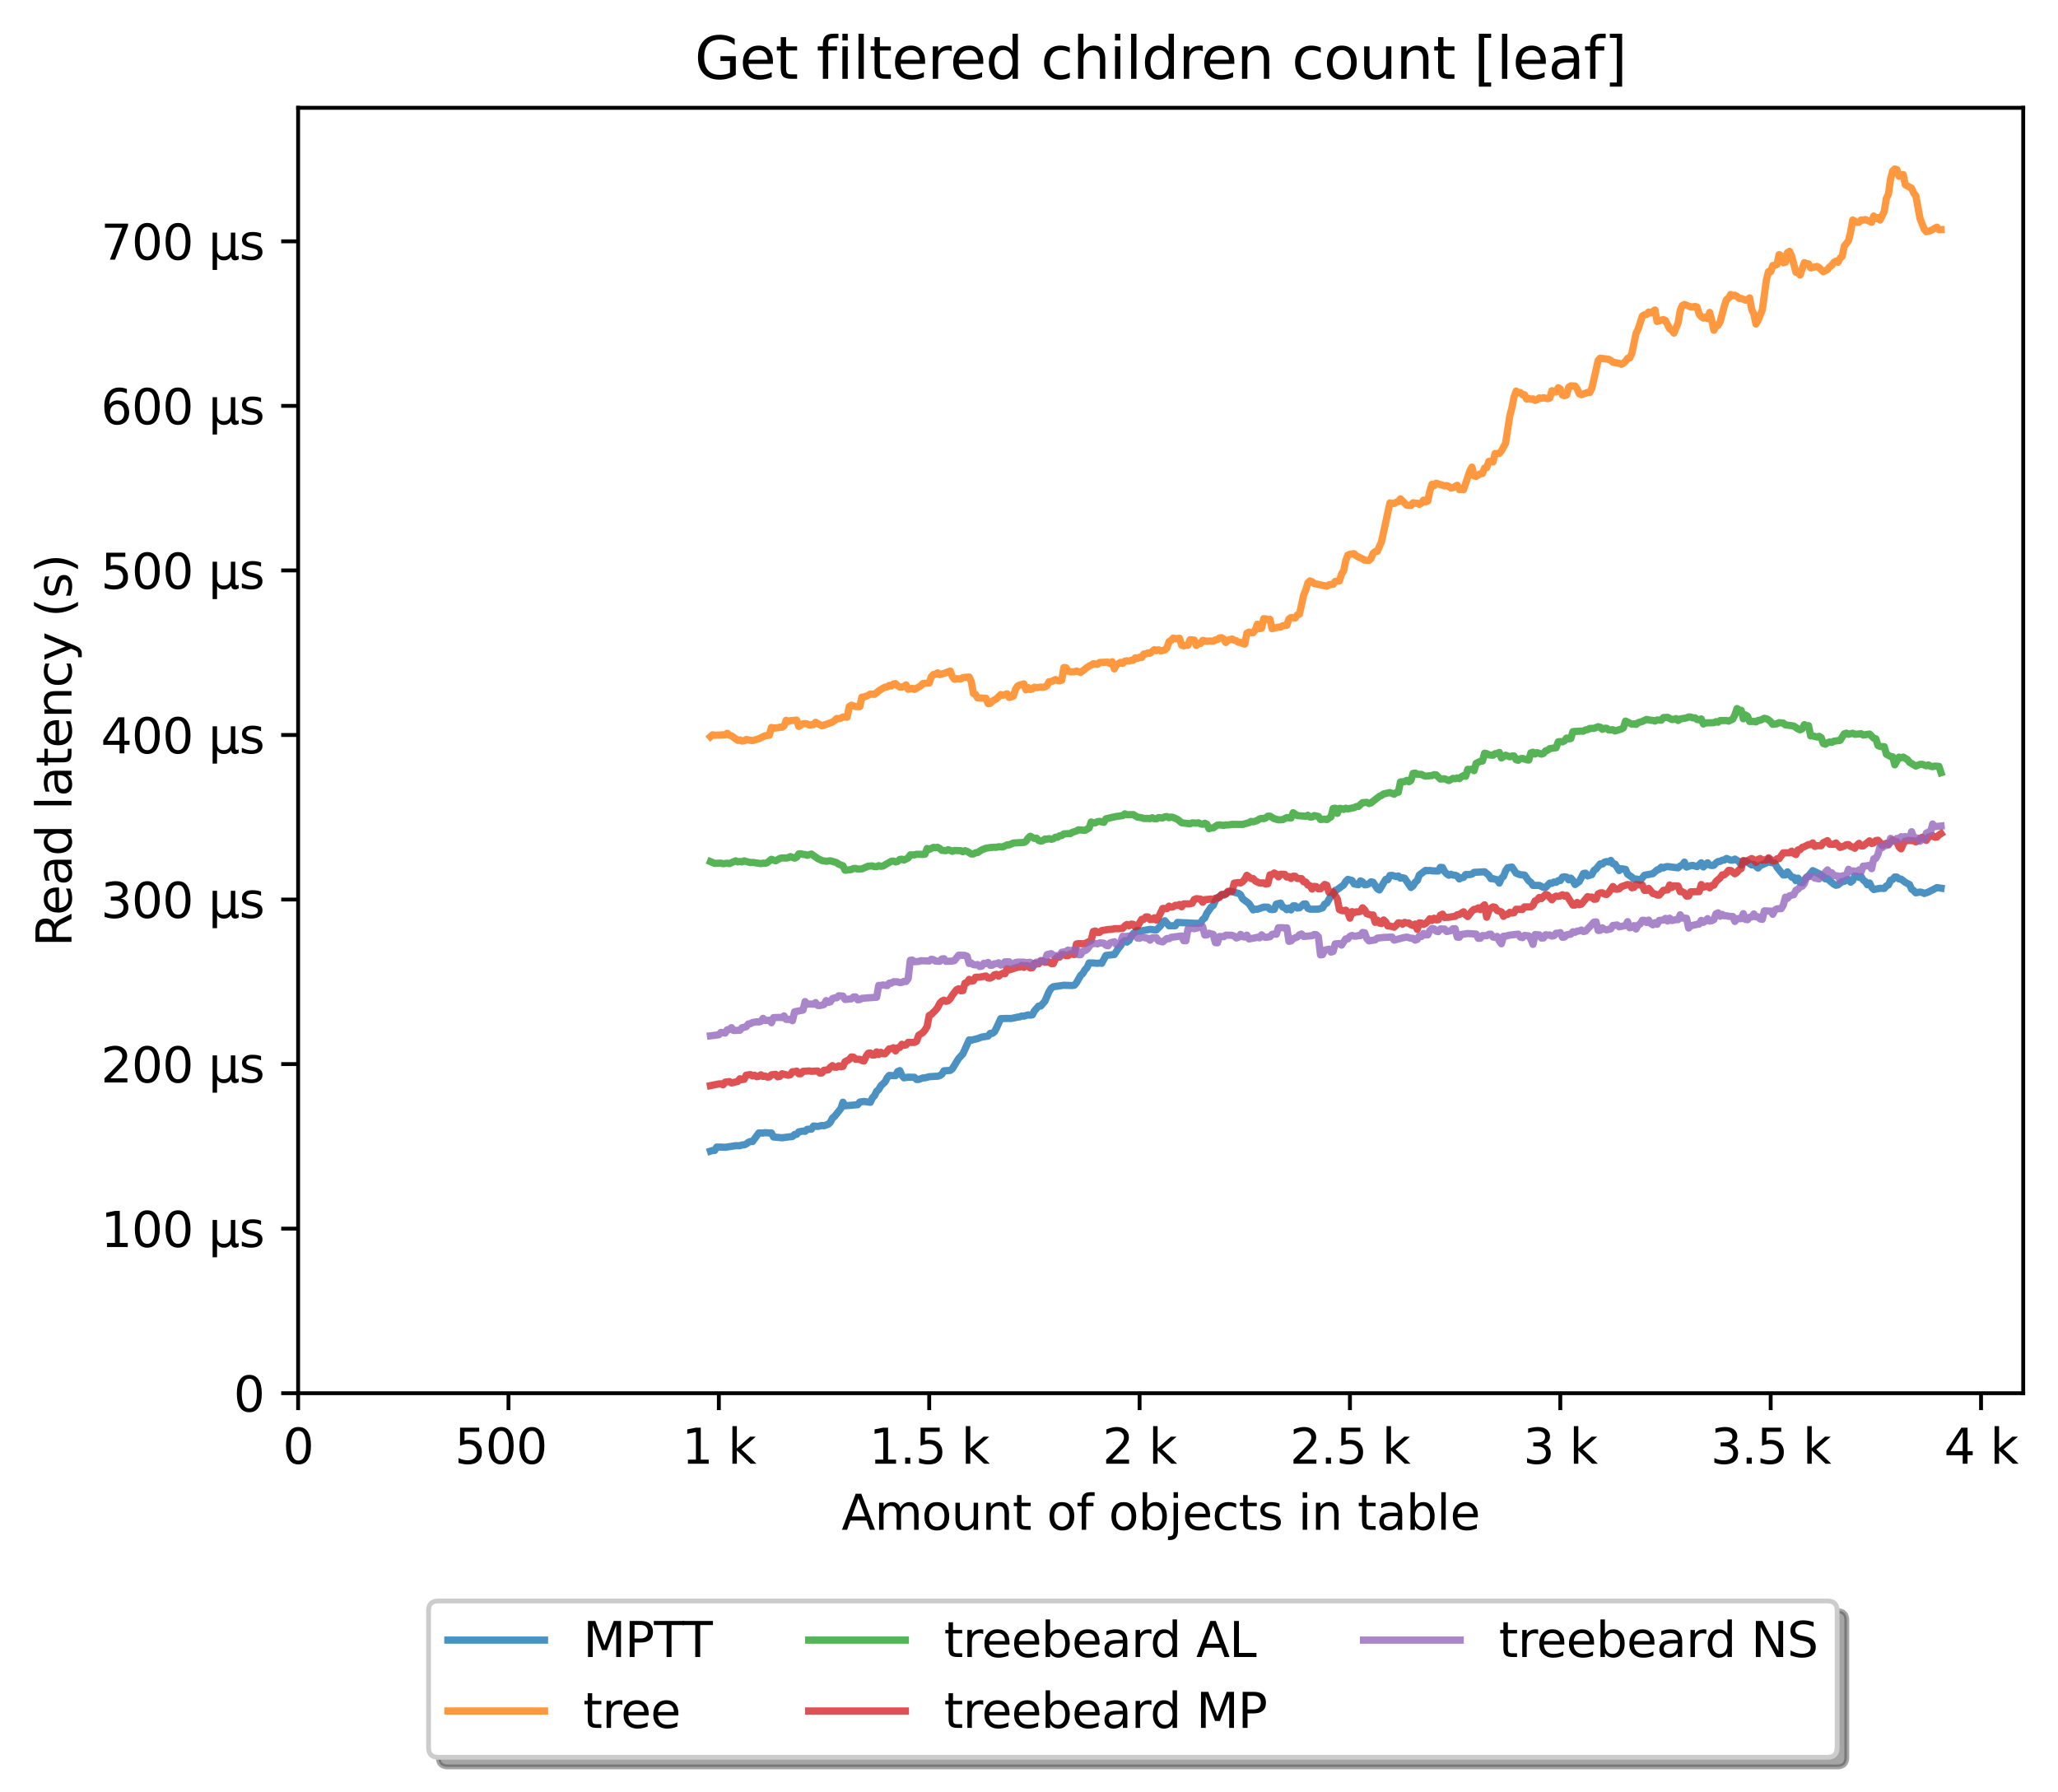 <?xml version="1.0" encoding="utf-8" standalone="no"?>
<!DOCTYPE svg PUBLIC "-//W3C//DTD SVG 1.1//EN"
  "http://www.w3.org/Graphics/SVG/1.1/DTD/svg11.dtd">
<svg xmlns:xlink="http://www.w3.org/1999/xlink" width="426.036pt" height="371.002pt" viewBox="0 0 426.036 371.002" xmlns="http://www.w3.org/2000/svg" version="1.1">
 <defs>
  <style type="text/css">*{stroke-linejoin: round; stroke-linecap: butt}</style>
 </defs>
 <g id="figure_1">
  <g id="patch_1">
   <path d="M 0 371.002 
L 426.036 371.002 
L 426.036 0 
L 0 0 
z
" style="fill: #ffffff"/>
  </g>
  <g id="axes_1">
   <g id="patch_2">
    <path d="M 61.716 288.43 
L 418.836 288.43 
L 418.836 22.318 
L 61.716 22.318 
z
" style="fill: #ffffff"/>
   </g>
   <g id="matplotlib.axis_1">
    <g id="xtick_1">
     <g id="line2d_1">
      <defs>
       <path id="m0ae1b71880" d="M 0 0 
L 0 3.5 
" style="stroke: #000000; stroke-width: 0.8"/>
      </defs>
      <g>
       <use xlink:href="#m0ae1b71880" x="61.716" y="288.43" style="stroke: #000000; stroke-width: 0.8"/>
      </g>
     </g>
     <g id="text_1">
      <!-- 0 -->
      <g transform="translate(58.534 303.029) scale(0.1 -0.1)">
       <defs>
        <path id="DejaVuSans-30" d="M 2034 4250 
Q 1547 4250 1301 3770 
Q 1056 3291 1056 2328 
Q 1056 1369 1301 889 
Q 1547 409 2034 409 
Q 2525 409 2770 889 
Q 3016 1369 3016 2328 
Q 3016 3291 2770 3770 
Q 2525 4250 2034 4250 
z
M 2034 4750 
Q 2819 4750 3233 4129 
Q 3647 3509 3647 2328 
Q 3647 1150 3233 529 
Q 2819 -91 2034 -91 
Q 1250 -91 836 529 
Q 422 1150 422 2328 
Q 422 3509 836 4129 
Q 1250 4750 2034 4750 
z
" transform="scale(0.016)"/>
       </defs>
       <use xlink:href="#DejaVuSans-30"/>
      </g>
     </g>
    </g>
    <g id="xtick_2">
     <g id="line2d_2">
      <g>
       <use xlink:href="#m0ae1b71880" x="105.264" y="288.43" style="stroke: #000000; stroke-width: 0.8"/>
      </g>
     </g>
     <g id="text_2">
      <!-- 500  -->
      <g transform="translate(94.131 303.029) scale(0.1 -0.1)">
       <defs>
        <path id="DejaVuSans-35" d="M 691 4666 
L 3169 4666 
L 3169 4134 
L 1269 4134 
L 1269 2991 
Q 1406 3038 1543 3061 
Q 1681 3084 1819 3084 
Q 2600 3084 3056 2656 
Q 3513 2228 3513 1497 
Q 3513 744 3044 326 
Q 2575 -91 1722 -91 
Q 1428 -91 1123 -41 
Q 819 9 494 109 
L 494 744 
Q 775 591 1075 516 
Q 1375 441 1709 441 
Q 2250 441 2565 725 
Q 2881 1009 2881 1497 
Q 2881 1984 2565 2268 
Q 2250 2553 1709 2553 
Q 1456 2553 1204 2497 
Q 953 2441 691 2322 
L 691 4666 
z
" transform="scale(0.016)"/>
        <path id="DejaVuSans-20" transform="scale(0.016)"/>
       </defs>
       <use xlink:href="#DejaVuSans-35"/>
       <use xlink:href="#DejaVuSans-30" transform="translate(63.623 0)"/>
       <use xlink:href="#DejaVuSans-30" transform="translate(127.246 0)"/>
       <use xlink:href="#DejaVuSans-20" transform="translate(190.869 0)"/>
      </g>
     </g>
    </g>
    <g id="xtick_3">
     <g id="line2d_3">
      <g>
       <use xlink:href="#m0ae1b71880" x="148.813" y="288.43" style="stroke: #000000; stroke-width: 0.8"/>
      </g>
     </g>
     <g id="text_3">
      <!-- 1 k -->
      <g transform="translate(141.147 303.029) scale(0.1 -0.1)">
       <defs>
        <path id="DejaVuSans-31" d="M 794 531 
L 1825 531 
L 1825 4091 
L 703 3866 
L 703 4441 
L 1819 4666 
L 2450 4666 
L 2450 531 
L 3481 531 
L 3481 0 
L 794 0 
L 794 531 
z
" transform="scale(0.016)"/>
        <path id="DejaVuSans-6b" d="M 581 4863 
L 1159 4863 
L 1159 1991 
L 2875 3500 
L 3609 3500 
L 1753 1863 
L 3688 0 
L 2938 0 
L 1159 1709 
L 1159 0 
L 581 0 
L 581 4863 
z
" transform="scale(0.016)"/>
       </defs>
       <use xlink:href="#DejaVuSans-31"/>
       <use xlink:href="#DejaVuSans-20" transform="translate(63.623 0)"/>
       <use xlink:href="#DejaVuSans-6b" transform="translate(95.41 0)"/>
      </g>
     </g>
    </g>
    <g id="xtick_4">
     <g id="line2d_4">
      <g>
       <use xlink:href="#m0ae1b71880" x="192.361" y="288.43" style="stroke: #000000; stroke-width: 0.8"/>
      </g>
     </g>
     <g id="text_4">
      <!-- 1.5 k -->
      <g transform="translate(179.925 303.029) scale(0.1 -0.1)">
       <defs>
        <path id="DejaVuSans-2e" d="M 684 794 
L 1344 794 
L 1344 0 
L 684 0 
L 684 794 
z
" transform="scale(0.016)"/>
       </defs>
       <use xlink:href="#DejaVuSans-31"/>
       <use xlink:href="#DejaVuSans-2e" transform="translate(63.623 0)"/>
       <use xlink:href="#DejaVuSans-35" transform="translate(95.41 0)"/>
       <use xlink:href="#DejaVuSans-20" transform="translate(159.033 0)"/>
       <use xlink:href="#DejaVuSans-6b" transform="translate(190.82 0)"/>
      </g>
     </g>
    </g>
    <g id="xtick_5">
     <g id="line2d_5">
      <g>
       <use xlink:href="#m0ae1b71880" x="235.91" y="288.43" style="stroke: #000000; stroke-width: 0.8"/>
      </g>
     </g>
     <g id="text_5">
      <!-- 2 k -->
      <g transform="translate(228.244 303.029) scale(0.1 -0.1)">
       <defs>
        <path id="DejaVuSans-32" d="M 1228 531 
L 3431 531 
L 3431 0 
L 469 0 
L 469 531 
Q 828 903 1448 1529 
Q 2069 2156 2228 2338 
Q 2531 2678 2651 2914 
Q 2772 3150 2772 3378 
Q 2772 3750 2511 3984 
Q 2250 4219 1831 4219 
Q 1534 4219 1204 4116 
Q 875 4013 500 3803 
L 500 4441 
Q 881 4594 1212 4672 
Q 1544 4750 1819 4750 
Q 2544 4750 2975 4387 
Q 3406 4025 3406 3419 
Q 3406 3131 3298 2873 
Q 3191 2616 2906 2266 
Q 2828 2175 2409 1742 
Q 1991 1309 1228 531 
z
" transform="scale(0.016)"/>
       </defs>
       <use xlink:href="#DejaVuSans-32"/>
       <use xlink:href="#DejaVuSans-20" transform="translate(63.623 0)"/>
       <use xlink:href="#DejaVuSans-6b" transform="translate(95.41 0)"/>
      </g>
     </g>
    </g>
    <g id="xtick_6">
     <g id="line2d_6">
      <g>
       <use xlink:href="#m0ae1b71880" x="279.458" y="288.43" style="stroke: #000000; stroke-width: 0.8"/>
      </g>
     </g>
     <g id="text_6">
      <!-- 2.5 k -->
      <g transform="translate(267.023 303.029) scale(0.1 -0.1)">
       <use xlink:href="#DejaVuSans-32"/>
       <use xlink:href="#DejaVuSans-2e" transform="translate(63.623 0)"/>
       <use xlink:href="#DejaVuSans-35" transform="translate(95.41 0)"/>
       <use xlink:href="#DejaVuSans-20" transform="translate(159.033 0)"/>
       <use xlink:href="#DejaVuSans-6b" transform="translate(190.82 0)"/>
      </g>
     </g>
    </g>
    <g id="xtick_7">
     <g id="line2d_7">
      <g>
       <use xlink:href="#m0ae1b71880" x="323.007" y="288.43" style="stroke: #000000; stroke-width: 0.8"/>
      </g>
     </g>
     <g id="text_7">
      <!-- 3 k -->
      <g transform="translate(315.341 303.029) scale(0.1 -0.1)">
       <defs>
        <path id="DejaVuSans-33" d="M 2597 2516 
Q 3050 2419 3304 2112 
Q 3559 1806 3559 1356 
Q 3559 666 3084 287 
Q 2609 -91 1734 -91 
Q 1441 -91 1130 -33 
Q 819 25 488 141 
L 488 750 
Q 750 597 1062 519 
Q 1375 441 1716 441 
Q 2309 441 2620 675 
Q 2931 909 2931 1356 
Q 2931 1769 2642 2001 
Q 2353 2234 1838 2234 
L 1294 2234 
L 1294 2753 
L 1863 2753 
Q 2328 2753 2575 2939 
Q 2822 3125 2822 3475 
Q 2822 3834 2567 4026 
Q 2313 4219 1838 4219 
Q 1578 4219 1281 4162 
Q 984 4106 628 3988 
L 628 4550 
Q 988 4650 1302 4700 
Q 1616 4750 1894 4750 
Q 2613 4750 3031 4423 
Q 3450 4097 3450 3541 
Q 3450 3153 3228 2886 
Q 3006 2619 2597 2516 
z
" transform="scale(0.016)"/>
       </defs>
       <use xlink:href="#DejaVuSans-33"/>
       <use xlink:href="#DejaVuSans-20" transform="translate(63.623 0)"/>
       <use xlink:href="#DejaVuSans-6b" transform="translate(95.41 0)"/>
      </g>
     </g>
    </g>
    <g id="xtick_8">
     <g id="line2d_8">
      <g>
       <use xlink:href="#m0ae1b71880" x="366.556" y="288.43" style="stroke: #000000; stroke-width: 0.8"/>
      </g>
     </g>
     <g id="text_8">
      <!-- 3.5 k -->
      <g transform="translate(354.12 303.029) scale(0.1 -0.1)">
       <use xlink:href="#DejaVuSans-33"/>
       <use xlink:href="#DejaVuSans-2e" transform="translate(63.623 0)"/>
       <use xlink:href="#DejaVuSans-35" transform="translate(95.41 0)"/>
       <use xlink:href="#DejaVuSans-20" transform="translate(159.033 0)"/>
       <use xlink:href="#DejaVuSans-6b" transform="translate(190.82 0)"/>
      </g>
     </g>
    </g>
    <g id="xtick_9">
     <g id="line2d_9">
      <g>
       <use xlink:href="#m0ae1b71880" x="410.104" y="288.43" style="stroke: #000000; stroke-width: 0.8"/>
      </g>
     </g>
     <g id="text_9">
      <!-- 4 k -->
      <g transform="translate(402.439 303.029) scale(0.1 -0.1)">
       <defs>
        <path id="DejaVuSans-34" d="M 2419 4116 
L 825 1625 
L 2419 1625 
L 2419 4116 
z
M 2253 4666 
L 3047 4666 
L 3047 1625 
L 3713 1625 
L 3713 1100 
L 3047 1100 
L 3047 0 
L 2419 0 
L 2419 1100 
L 313 1100 
L 313 1709 
L 2253 4666 
z
" transform="scale(0.016)"/>
       </defs>
       <use xlink:href="#DejaVuSans-34"/>
       <use xlink:href="#DejaVuSans-20" transform="translate(63.623 0)"/>
       <use xlink:href="#DejaVuSans-6b" transform="translate(95.41 0)"/>
      </g>
     </g>
    </g>
    <g id="text_10">
     <!-- Amount of objects in table -->
     <g transform="translate(174.217 316.707) scale(0.1 -0.1)">
      <defs>
       <path id="DejaVuSans-41" d="M 2188 4044 
L 1331 1722 
L 3047 1722 
L 2188 4044 
z
M 1831 4666 
L 2547 4666 
L 4325 0 
L 3669 0 
L 3244 1197 
L 1141 1197 
L 716 0 
L 50 0 
L 1831 4666 
z
" transform="scale(0.016)"/>
       <path id="DejaVuSans-6d" d="M 3328 2828 
Q 3544 3216 3844 3400 
Q 4144 3584 4550 3584 
Q 5097 3584 5394 3201 
Q 5691 2819 5691 2113 
L 5691 0 
L 5113 0 
L 5113 2094 
Q 5113 2597 4934 2840 
Q 4756 3084 4391 3084 
Q 3944 3084 3684 2787 
Q 3425 2491 3425 1978 
L 3425 0 
L 2847 0 
L 2847 2094 
Q 2847 2600 2669 2842 
Q 2491 3084 2119 3084 
Q 1678 3084 1418 2786 
Q 1159 2488 1159 1978 
L 1159 0 
L 581 0 
L 581 3500 
L 1159 3500 
L 1159 2956 
Q 1356 3278 1631 3431 
Q 1906 3584 2284 3584 
Q 2666 3584 2933 3390 
Q 3200 3197 3328 2828 
z
" transform="scale(0.016)"/>
       <path id="DejaVuSans-6f" d="M 1959 3097 
Q 1497 3097 1228 2736 
Q 959 2375 959 1747 
Q 959 1119 1226 758 
Q 1494 397 1959 397 
Q 2419 397 2687 759 
Q 2956 1122 2956 1747 
Q 2956 2369 2687 2733 
Q 2419 3097 1959 3097 
z
M 1959 3584 
Q 2709 3584 3137 3096 
Q 3566 2609 3566 1747 
Q 3566 888 3137 398 
Q 2709 -91 1959 -91 
Q 1206 -91 779 398 
Q 353 888 353 1747 
Q 353 2609 779 3096 
Q 1206 3584 1959 3584 
z
" transform="scale(0.016)"/>
       <path id="DejaVuSans-75" d="M 544 1381 
L 544 3500 
L 1119 3500 
L 1119 1403 
Q 1119 906 1312 657 
Q 1506 409 1894 409 
Q 2359 409 2629 706 
Q 2900 1003 2900 1516 
L 2900 3500 
L 3475 3500 
L 3475 0 
L 2900 0 
L 2900 538 
Q 2691 219 2414 64 
Q 2138 -91 1772 -91 
Q 1169 -91 856 284 
Q 544 659 544 1381 
z
M 1991 3584 
L 1991 3584 
z
" transform="scale(0.016)"/>
       <path id="DejaVuSans-6e" d="M 3513 2113 
L 3513 0 
L 2938 0 
L 2938 2094 
Q 2938 2591 2744 2837 
Q 2550 3084 2163 3084 
Q 1697 3084 1428 2787 
Q 1159 2491 1159 1978 
L 1159 0 
L 581 0 
L 581 3500 
L 1159 3500 
L 1159 2956 
Q 1366 3272 1645 3428 
Q 1925 3584 2291 3584 
Q 2894 3584 3203 3211 
Q 3513 2838 3513 2113 
z
" transform="scale(0.016)"/>
       <path id="DejaVuSans-74" d="M 1172 4494 
L 1172 3500 
L 2356 3500 
L 2356 3053 
L 1172 3053 
L 1172 1153 
Q 1172 725 1289 603 
Q 1406 481 1766 481 
L 2356 481 
L 2356 0 
L 1766 0 
Q 1100 0 847 248 
Q 594 497 594 1153 
L 594 3053 
L 172 3053 
L 172 3500 
L 594 3500 
L 594 4494 
L 1172 4494 
z
" transform="scale(0.016)"/>
       <path id="DejaVuSans-66" d="M 2375 4863 
L 2375 4384 
L 1825 4384 
Q 1516 4384 1395 4259 
Q 1275 4134 1275 3809 
L 1275 3500 
L 2222 3500 
L 2222 3053 
L 1275 3053 
L 1275 0 
L 697 0 
L 697 3053 
L 147 3053 
L 147 3500 
L 697 3500 
L 697 3744 
Q 697 4328 969 4595 
Q 1241 4863 1831 4863 
L 2375 4863 
z
" transform="scale(0.016)"/>
       <path id="DejaVuSans-62" d="M 3116 1747 
Q 3116 2381 2855 2742 
Q 2594 3103 2138 3103 
Q 1681 3103 1420 2742 
Q 1159 2381 1159 1747 
Q 1159 1113 1420 752 
Q 1681 391 2138 391 
Q 2594 391 2855 752 
Q 3116 1113 3116 1747 
z
M 1159 2969 
Q 1341 3281 1617 3432 
Q 1894 3584 2278 3584 
Q 2916 3584 3314 3078 
Q 3713 2572 3713 1747 
Q 3713 922 3314 415 
Q 2916 -91 2278 -91 
Q 1894 -91 1617 61 
Q 1341 213 1159 525 
L 1159 0 
L 581 0 
L 581 4863 
L 1159 4863 
L 1159 2969 
z
" transform="scale(0.016)"/>
       <path id="DejaVuSans-6a" d="M 603 3500 
L 1178 3500 
L 1178 -63 
Q 1178 -731 923 -1031 
Q 669 -1331 103 -1331 
L -116 -1331 
L -116 -844 
L 38 -844 
Q 366 -844 484 -692 
Q 603 -541 603 -63 
L 603 3500 
z
M 603 4863 
L 1178 4863 
L 1178 4134 
L 603 4134 
L 603 4863 
z
" transform="scale(0.016)"/>
       <path id="DejaVuSans-65" d="M 3597 1894 
L 3597 1613 
L 953 1613 
Q 991 1019 1311 708 
Q 1631 397 2203 397 
Q 2534 397 2845 478 
Q 3156 559 3463 722 
L 3463 178 
Q 3153 47 2828 -22 
Q 2503 -91 2169 -91 
Q 1331 -91 842 396 
Q 353 884 353 1716 
Q 353 2575 817 3079 
Q 1281 3584 2069 3584 
Q 2775 3584 3186 3129 
Q 3597 2675 3597 1894 
z
M 3022 2063 
Q 3016 2534 2758 2815 
Q 2500 3097 2075 3097 
Q 1594 3097 1305 2825 
Q 1016 2553 972 2059 
L 3022 2063 
z
" transform="scale(0.016)"/>
       <path id="DejaVuSans-63" d="M 3122 3366 
L 3122 2828 
Q 2878 2963 2633 3030 
Q 2388 3097 2138 3097 
Q 1578 3097 1268 2742 
Q 959 2388 959 1747 
Q 959 1106 1268 751 
Q 1578 397 2138 397 
Q 2388 397 2633 464 
Q 2878 531 3122 666 
L 3122 134 
Q 2881 22 2623 -34 
Q 2366 -91 2075 -91 
Q 1284 -91 818 406 
Q 353 903 353 1747 
Q 353 2603 823 3093 
Q 1294 3584 2113 3584 
Q 2378 3584 2631 3529 
Q 2884 3475 3122 3366 
z
" transform="scale(0.016)"/>
       <path id="DejaVuSans-73" d="M 2834 3397 
L 2834 2853 
Q 2591 2978 2328 3040 
Q 2066 3103 1784 3103 
Q 1356 3103 1142 2972 
Q 928 2841 928 2578 
Q 928 2378 1081 2264 
Q 1234 2150 1697 2047 
L 1894 2003 
Q 2506 1872 2764 1633 
Q 3022 1394 3022 966 
Q 3022 478 2636 193 
Q 2250 -91 1575 -91 
Q 1294 -91 989 -36 
Q 684 19 347 128 
L 347 722 
Q 666 556 975 473 
Q 1284 391 1588 391 
Q 1994 391 2212 530 
Q 2431 669 2431 922 
Q 2431 1156 2273 1281 
Q 2116 1406 1581 1522 
L 1381 1569 
Q 847 1681 609 1914 
Q 372 2147 372 2553 
Q 372 3047 722 3315 
Q 1072 3584 1716 3584 
Q 2034 3584 2315 3537 
Q 2597 3491 2834 3397 
z
" transform="scale(0.016)"/>
       <path id="DejaVuSans-69" d="M 603 3500 
L 1178 3500 
L 1178 0 
L 603 0 
L 603 3500 
z
M 603 4863 
L 1178 4863 
L 1178 4134 
L 603 4134 
L 603 4863 
z
" transform="scale(0.016)"/>
       <path id="DejaVuSans-61" d="M 2194 1759 
Q 1497 1759 1228 1600 
Q 959 1441 959 1056 
Q 959 750 1161 570 
Q 1363 391 1709 391 
Q 2188 391 2477 730 
Q 2766 1069 2766 1631 
L 2766 1759 
L 2194 1759 
z
M 3341 1997 
L 3341 0 
L 2766 0 
L 2766 531 
Q 2569 213 2275 61 
Q 1981 -91 1556 -91 
Q 1019 -91 701 211 
Q 384 513 384 1019 
Q 384 1609 779 1909 
Q 1175 2209 1959 2209 
L 2766 2209 
L 2766 2266 
Q 2766 2663 2505 2880 
Q 2244 3097 1772 3097 
Q 1472 3097 1187 3025 
Q 903 2953 641 2809 
L 641 3341 
Q 956 3463 1253 3523 
Q 1550 3584 1831 3584 
Q 2591 3584 2966 3190 
Q 3341 2797 3341 1997 
z
" transform="scale(0.016)"/>
       <path id="DejaVuSans-6c" d="M 603 4863 
L 1178 4863 
L 1178 0 
L 603 0 
L 603 4863 
z
" transform="scale(0.016)"/>
      </defs>
      <use xlink:href="#DejaVuSans-41"/>
      <use xlink:href="#DejaVuSans-6d" transform="translate(68.408 0)"/>
      <use xlink:href="#DejaVuSans-6f" transform="translate(165.82 0)"/>
      <use xlink:href="#DejaVuSans-75" transform="translate(227.002 0)"/>
      <use xlink:href="#DejaVuSans-6e" transform="translate(290.381 0)"/>
      <use xlink:href="#DejaVuSans-74" transform="translate(353.76 0)"/>
      <use xlink:href="#DejaVuSans-20" transform="translate(392.969 0)"/>
      <use xlink:href="#DejaVuSans-6f" transform="translate(424.756 0)"/>
      <use xlink:href="#DejaVuSans-66" transform="translate(485.938 0)"/>
      <use xlink:href="#DejaVuSans-20" transform="translate(521.143 0)"/>
      <use xlink:href="#DejaVuSans-6f" transform="translate(552.93 0)"/>
      <use xlink:href="#DejaVuSans-62" transform="translate(614.111 0)"/>
      <use xlink:href="#DejaVuSans-6a" transform="translate(677.588 0)"/>
      <use xlink:href="#DejaVuSans-65" transform="translate(705.371 0)"/>
      <use xlink:href="#DejaVuSans-63" transform="translate(766.895 0)"/>
      <use xlink:href="#DejaVuSans-74" transform="translate(821.875 0)"/>
      <use xlink:href="#DejaVuSans-73" transform="translate(861.084 0)"/>
      <use xlink:href="#DejaVuSans-20" transform="translate(913.184 0)"/>
      <use xlink:href="#DejaVuSans-69" transform="translate(944.971 0)"/>
      <use xlink:href="#DejaVuSans-6e" transform="translate(972.754 0)"/>
      <use xlink:href="#DejaVuSans-20" transform="translate(1036.133 0)"/>
      <use xlink:href="#DejaVuSans-74" transform="translate(1067.92 0)"/>
      <use xlink:href="#DejaVuSans-61" transform="translate(1107.129 0)"/>
      <use xlink:href="#DejaVuSans-62" transform="translate(1168.408 0)"/>
      <use xlink:href="#DejaVuSans-6c" transform="translate(1231.885 0)"/>
      <use xlink:href="#DejaVuSans-65" transform="translate(1259.668 0)"/>
     </g>
    </g>
   </g>
   <g id="matplotlib.axis_2">
    <g id="ytick_1">
     <g id="line2d_10">
      <defs>
       <path id="m2223336323" d="M 0 0 
L -3.5 0 
" style="stroke: #000000; stroke-width: 0.8"/>
      </defs>
      <g>
       <use xlink:href="#m2223336323" x="61.716" y="288.43" style="stroke: #000000; stroke-width: 0.8"/>
      </g>
     </g>
     <g id="text_11">
      <!-- 0 -->
      <g transform="translate(48.353 292.229) scale(0.1 -0.1)">
       <use xlink:href="#DejaVuSans-30"/>
      </g>
     </g>
    </g>
    <g id="ytick_2">
     <g id="line2d_11">
      <g>
       <use xlink:href="#m2223336323" x="61.716" y="254.363" style="stroke: #000000; stroke-width: 0.8"/>
      </g>
     </g>
     <g id="text_12">
      <!-- 100 µs -->
      <g transform="translate(20.878 258.162) scale(0.1 -0.1)">
       <defs>
        <path id="DejaVuSans-b5" d="M 544 -1331 
L 544 3500 
L 1119 3500 
L 1119 1325 
Q 1119 872 1334 640 
Q 1550 409 1972 409 
Q 2434 409 2667 671 
Q 2900 934 2900 1459 
L 2900 3500 
L 3475 3500 
L 3475 806 
Q 3475 619 3529 530 
Q 3584 441 3700 441 
Q 3728 441 3778 458 
Q 3828 475 3916 513 
L 3916 50 
Q 3788 -22 3673 -56 
Q 3559 -91 3450 -91 
Q 3234 -91 3106 31 
Q 2978 153 2931 403 
Q 2775 156 2548 32 
Q 2322 -91 2016 -91 
Q 1697 -91 1473 31 
Q 1250 153 1119 397 
L 1119 -1331 
L 544 -1331 
z
" transform="scale(0.016)"/>
       </defs>
       <use xlink:href="#DejaVuSans-31"/>
       <use xlink:href="#DejaVuSans-30" transform="translate(63.623 0)"/>
       <use xlink:href="#DejaVuSans-30" transform="translate(127.246 0)"/>
       <use xlink:href="#DejaVuSans-20" transform="translate(190.869 0)"/>
       <use xlink:href="#DejaVuSans-b5" transform="translate(222.656 0)"/>
       <use xlink:href="#DejaVuSans-73" transform="translate(286.279 0)"/>
      </g>
     </g>
    </g>
    <g id="ytick_3">
     <g id="line2d_12">
      <g>
       <use xlink:href="#m2223336323" x="61.716" y="220.295" style="stroke: #000000; stroke-width: 0.8"/>
      </g>
     </g>
     <g id="text_13">
      <!-- 200 µs -->
      <g transform="translate(20.878 224.095) scale(0.1 -0.1)">
       <use xlink:href="#DejaVuSans-32"/>
       <use xlink:href="#DejaVuSans-30" transform="translate(63.623 0)"/>
       <use xlink:href="#DejaVuSans-30" transform="translate(127.246 0)"/>
       <use xlink:href="#DejaVuSans-20" transform="translate(190.869 0)"/>
       <use xlink:href="#DejaVuSans-b5" transform="translate(222.656 0)"/>
       <use xlink:href="#DejaVuSans-73" transform="translate(286.279 0)"/>
      </g>
     </g>
    </g>
    <g id="ytick_4">
     <g id="line2d_13">
      <g>
       <use xlink:href="#m2223336323" x="61.716" y="186.228" style="stroke: #000000; stroke-width: 0.8"/>
      </g>
     </g>
     <g id="text_14">
      <!-- 300 µs -->
      <g transform="translate(20.878 190.027) scale(0.1 -0.1)">
       <use xlink:href="#DejaVuSans-33"/>
       <use xlink:href="#DejaVuSans-30" transform="translate(63.623 0)"/>
       <use xlink:href="#DejaVuSans-30" transform="translate(127.246 0)"/>
       <use xlink:href="#DejaVuSans-20" transform="translate(190.869 0)"/>
       <use xlink:href="#DejaVuSans-b5" transform="translate(222.656 0)"/>
       <use xlink:href="#DejaVuSans-73" transform="translate(286.279 0)"/>
      </g>
     </g>
    </g>
    <g id="ytick_5">
     <g id="line2d_14">
      <g>
       <use xlink:href="#m2223336323" x="61.716" y="152.161" style="stroke: #000000; stroke-width: 0.8"/>
      </g>
     </g>
     <g id="text_15">
      <!-- 400 µs -->
      <g transform="translate(20.878 155.96) scale(0.1 -0.1)">
       <use xlink:href="#DejaVuSans-34"/>
       <use xlink:href="#DejaVuSans-30" transform="translate(63.623 0)"/>
       <use xlink:href="#DejaVuSans-30" transform="translate(127.246 0)"/>
       <use xlink:href="#DejaVuSans-20" transform="translate(190.869 0)"/>
       <use xlink:href="#DejaVuSans-b5" transform="translate(222.656 0)"/>
       <use xlink:href="#DejaVuSans-73" transform="translate(286.279 0)"/>
      </g>
     </g>
    </g>
    <g id="ytick_6">
     <g id="line2d_15">
      <g>
       <use xlink:href="#m2223336323" x="61.716" y="118.093" style="stroke: #000000; stroke-width: 0.8"/>
      </g>
     </g>
     <g id="text_16">
      <!-- 500 µs -->
      <g transform="translate(20.878 121.893) scale(0.1 -0.1)">
       <use xlink:href="#DejaVuSans-35"/>
       <use xlink:href="#DejaVuSans-30" transform="translate(63.623 0)"/>
       <use xlink:href="#DejaVuSans-30" transform="translate(127.246 0)"/>
       <use xlink:href="#DejaVuSans-20" transform="translate(190.869 0)"/>
       <use xlink:href="#DejaVuSans-b5" transform="translate(222.656 0)"/>
       <use xlink:href="#DejaVuSans-73" transform="translate(286.279 0)"/>
      </g>
     </g>
    </g>
    <g id="ytick_7">
     <g id="line2d_16">
      <g>
       <use xlink:href="#m2223336323" x="61.716" y="84.026" style="stroke: #000000; stroke-width: 0.8"/>
      </g>
     </g>
     <g id="text_17">
      <!-- 600 µs -->
      <g transform="translate(20.878 87.825) scale(0.1 -0.1)">
       <defs>
        <path id="DejaVuSans-36" d="M 2113 2584 
Q 1688 2584 1439 2293 
Q 1191 2003 1191 1497 
Q 1191 994 1439 701 
Q 1688 409 2113 409 
Q 2538 409 2786 701 
Q 3034 994 3034 1497 
Q 3034 2003 2786 2293 
Q 2538 2584 2113 2584 
z
M 3366 4563 
L 3366 3988 
Q 3128 4100 2886 4159 
Q 2644 4219 2406 4219 
Q 1781 4219 1451 3797 
Q 1122 3375 1075 2522 
Q 1259 2794 1537 2939 
Q 1816 3084 2150 3084 
Q 2853 3084 3261 2657 
Q 3669 2231 3669 1497 
Q 3669 778 3244 343 
Q 2819 -91 2113 -91 
Q 1303 -91 875 529 
Q 447 1150 447 2328 
Q 447 3434 972 4092 
Q 1497 4750 2381 4750 
Q 2619 4750 2861 4703 
Q 3103 4656 3366 4563 
z
" transform="scale(0.016)"/>
       </defs>
       <use xlink:href="#DejaVuSans-36"/>
       <use xlink:href="#DejaVuSans-30" transform="translate(63.623 0)"/>
       <use xlink:href="#DejaVuSans-30" transform="translate(127.246 0)"/>
       <use xlink:href="#DejaVuSans-20" transform="translate(190.869 0)"/>
       <use xlink:href="#DejaVuSans-b5" transform="translate(222.656 0)"/>
       <use xlink:href="#DejaVuSans-73" transform="translate(286.279 0)"/>
      </g>
     </g>
    </g>
    <g id="ytick_8">
     <g id="line2d_17">
      <g>
       <use xlink:href="#m2223336323" x="61.716" y="49.959" style="stroke: #000000; stroke-width: 0.8"/>
      </g>
     </g>
     <g id="text_18">
      <!-- 700 µs -->
      <g transform="translate(20.878 53.758) scale(0.1 -0.1)">
       <defs>
        <path id="DejaVuSans-37" d="M 525 4666 
L 3525 4666 
L 3525 4397 
L 1831 0 
L 1172 0 
L 2766 4134 
L 525 4134 
L 525 4666 
z
" transform="scale(0.016)"/>
       </defs>
       <use xlink:href="#DejaVuSans-37"/>
       <use xlink:href="#DejaVuSans-30" transform="translate(63.623 0)"/>
       <use xlink:href="#DejaVuSans-30" transform="translate(127.246 0)"/>
       <use xlink:href="#DejaVuSans-20" transform="translate(190.869 0)"/>
       <use xlink:href="#DejaVuSans-b5" transform="translate(222.656 0)"/>
       <use xlink:href="#DejaVuSans-73" transform="translate(286.279 0)"/>
      </g>
     </g>
    </g>
    <g id="text_19">
     <!-- Read latency (s) -->
     <g transform="translate(14.798 195.99) rotate(-90) scale(0.1 -0.1)">
      <defs>
       <path id="DejaVuSans-52" d="M 2841 2188 
Q 3044 2119 3236 1894 
Q 3428 1669 3622 1275 
L 4263 0 
L 3584 0 
L 2988 1197 
Q 2756 1666 2539 1819 
Q 2322 1972 1947 1972 
L 1259 1972 
L 1259 0 
L 628 0 
L 628 4666 
L 2053 4666 
Q 2853 4666 3247 4331 
Q 3641 3997 3641 3322 
Q 3641 2881 3436 2590 
Q 3231 2300 2841 2188 
z
M 1259 4147 
L 1259 2491 
L 2053 2491 
Q 2509 2491 2742 2702 
Q 2975 2913 2975 3322 
Q 2975 3731 2742 3939 
Q 2509 4147 2053 4147 
L 1259 4147 
z
" transform="scale(0.016)"/>
       <path id="DejaVuSans-64" d="M 2906 2969 
L 2906 4863 
L 3481 4863 
L 3481 0 
L 2906 0 
L 2906 525 
Q 2725 213 2448 61 
Q 2172 -91 1784 -91 
Q 1150 -91 751 415 
Q 353 922 353 1747 
Q 353 2572 751 3078 
Q 1150 3584 1784 3584 
Q 2172 3584 2448 3432 
Q 2725 3281 2906 2969 
z
M 947 1747 
Q 947 1113 1208 752 
Q 1469 391 1925 391 
Q 2381 391 2643 752 
Q 2906 1113 2906 1747 
Q 2906 2381 2643 2742 
Q 2381 3103 1925 3103 
Q 1469 3103 1208 2742 
Q 947 2381 947 1747 
z
" transform="scale(0.016)"/>
       <path id="DejaVuSans-79" d="M 2059 -325 
Q 1816 -950 1584 -1140 
Q 1353 -1331 966 -1331 
L 506 -1331 
L 506 -850 
L 844 -850 
Q 1081 -850 1212 -737 
Q 1344 -625 1503 -206 
L 1606 56 
L 191 3500 
L 800 3500 
L 1894 763 
L 2988 3500 
L 3597 3500 
L 2059 -325 
z
" transform="scale(0.016)"/>
       <path id="DejaVuSans-28" d="M 1984 4856 
Q 1566 4138 1362 3434 
Q 1159 2731 1159 2009 
Q 1159 1288 1364 580 
Q 1569 -128 1984 -844 
L 1484 -844 
Q 1016 -109 783 600 
Q 550 1309 550 2009 
Q 550 2706 781 3412 
Q 1013 4119 1484 4856 
L 1984 4856 
z
" transform="scale(0.016)"/>
       <path id="DejaVuSans-29" d="M 513 4856 
L 1013 4856 
Q 1481 4119 1714 3412 
Q 1947 2706 1947 2009 
Q 1947 1309 1714 600 
Q 1481 -109 1013 -844 
L 513 -844 
Q 928 -128 1133 580 
Q 1338 1288 1338 2009 
Q 1338 2731 1133 3434 
Q 928 4138 513 4856 
z
" transform="scale(0.016)"/>
      </defs>
      <use xlink:href="#DejaVuSans-52"/>
      <use xlink:href="#DejaVuSans-65" transform="translate(64.982 0)"/>
      <use xlink:href="#DejaVuSans-61" transform="translate(126.506 0)"/>
      <use xlink:href="#DejaVuSans-64" transform="translate(187.785 0)"/>
      <use xlink:href="#DejaVuSans-20" transform="translate(251.262 0)"/>
      <use xlink:href="#DejaVuSans-6c" transform="translate(283.049 0)"/>
      <use xlink:href="#DejaVuSans-61" transform="translate(310.832 0)"/>
      <use xlink:href="#DejaVuSans-74" transform="translate(372.111 0)"/>
      <use xlink:href="#DejaVuSans-65" transform="translate(411.32 0)"/>
      <use xlink:href="#DejaVuSans-6e" transform="translate(472.844 0)"/>
      <use xlink:href="#DejaVuSans-63" transform="translate(536.223 0)"/>
      <use xlink:href="#DejaVuSans-79" transform="translate(591.203 0)"/>
      <use xlink:href="#DejaVuSans-20" transform="translate(650.383 0)"/>
      <use xlink:href="#DejaVuSans-28" transform="translate(682.17 0)"/>
      <use xlink:href="#DejaVuSans-73" transform="translate(721.184 0)"/>
      <use xlink:href="#DejaVuSans-29" transform="translate(773.283 0)"/>
     </g>
    </g>
   </g>
   <g id="line2d_18">
    <path d="M 147.071 238.32 
L 147.506 238.179 
L 147.942 238.18 
L 148.377 237.474 
L 149.248 237.48 
L 150.119 237.525 
L 152.297 237.188 
L 153.168 237.197 
L 153.603 237.03 
L 154.039 237.024 
L 154.474 236.839 
L 154.91 236.495 
L 155.345 236.316 
L 155.781 236.34 
L 157.087 234.559 
L 157.958 234.569 
L 158.393 234.49 
L 159.264 234.569 
L 159.7 234.554 
L 160.135 235.397 
L 161.442 235.507 
L 161.877 235.559 
L 162.748 235.438 
L 164.055 235.284 
L 164.49 234.863 
L 164.926 234.836 
L 165.361 234.327 
L 166.232 234.162 
L 166.668 234.22 
L 167.103 233.79 
L 167.974 233.773 
L 168.41 233.116 
L 169.281 233.205 
L 170.152 233.004 
L 170.587 233.058 
L 171.458 232.756 
L 171.893 232.343 
L 172.329 231.48 
L 172.764 231.128 
L 174.071 229.498 
L 174.506 228.188 
L 174.942 228.93 
L 177.555 228.704 
L 177.99 228.152 
L 178.861 228.025 
L 180.168 228.211 
L 180.603 227.29 
L 181.039 226.841 
L 181.474 225.931 
L 181.91 225.566 
L 182.345 224.781 
L 183.216 223.983 
L 183.652 223.139 
L 184.087 222.641 
L 185.394 222.699 
L 185.829 221.837 
L 186.265 221.647 
L 186.7 222.632 
L 187.135 223.145 
L 188.006 223.003 
L 189.313 223.03 
L 189.748 223.485 
L 190.184 223.471 
L 191.055 223.159 
L 191.49 223.135 
L 192.361 222.911 
L 193.668 222.823 
L 194.103 222.814 
L 194.539 222.69 
L 194.974 222.403 
L 195.41 221.684 
L 196.716 221.605 
L 197.152 221.272 
L 198.023 219.816 
L 198.458 219.131 
L 199.329 218.184 
L 200.636 215.29 
L 201.071 215.355 
L 202.377 215.013 
L 203.248 214.698 
L 204.119 214.57 
L 204.555 214.493 
L 204.99 213.933 
L 205.426 213.943 
L 205.861 213.619 
L 206.297 212.801 
L 207.168 210.881 
L 208.474 210.841 
L 209.345 210.857 
L 210.652 210.57 
L 211.087 210.531 
L 211.523 210.329 
L 211.958 210.38 
L 212.829 210.105 
L 213.265 210.168 
L 213.7 210.107 
L 214.136 209.289 
L 215.007 208.283 
L 215.442 208.277 
L 216.313 207.276 
L 217.184 205.238 
L 217.619 204.581 
L 218.055 204.286 
L 220.232 203.97 
L 221.974 204.031 
L 222.41 203.96 
L 222.845 203.454 
L 223.716 201.93 
L 224.152 201.552 
L 224.587 200.782 
L 225.023 200.346 
L 225.458 199.351 
L 226.329 199.366 
L 227.2 199.434 
L 227.636 199.372 
L 228.071 199.432 
L 228.942 197.804 
L 230.684 197.614 
L 231.555 196.29 
L 231.991 195.786 
L 232.426 195.022 
L 232.861 194.747 
L 233.297 195.043 
L 233.732 194.707 
L 234.168 193.865 
L 234.603 193.274 
L 235.474 192.605 
L 235.91 192.771 
L 237.216 192.553 
L 238.087 192.394 
L 238.958 192.518 
L 239.394 192.518 
L 240.265 191.634 
L 240.7 190.923 
L 241.136 190.617 
L 242.007 191.658 
L 243.313 191.649 
L 243.749 190.969 
L 247.668 191.159 
L 248.539 191.106 
L 248.974 190.36 
L 249.41 190.038 
L 249.845 189.065 
L 250.716 187.8 
L 251.152 187.446 
L 251.587 186.482 
L 252.023 185.9 
L 252.894 185.24 
L 253.329 185.312 
L 254.2 184.756 
L 254.636 184.526 
L 256.378 184.94 
L 256.813 185.242 
L 257.249 186.081 
L 258.555 187.06 
L 259.426 188.372 
L 259.862 188.219 
L 260.297 188.244 
L 261.604 187.796 
L 262.475 187.81 
L 262.91 188.239 
L 263.345 188.311 
L 263.781 188.27 
L 264.216 187.183 
L 265.087 186.962 
L 265.523 187.766 
L 265.958 187.94 
L 266.394 188.329 
L 266.829 187.979 
L 267.265 188.376 
L 267.7 187.535 
L 268.136 187.539 
L 268.571 187.989 
L 269.007 187.938 
L 269.878 187.155 
L 270.313 187.134 
L 270.749 188.051 
L 271.184 188.229 
L 272.926 188.22 
L 273.797 187.944 
L 274.233 187.17 
L 274.668 186.968 
L 275.539 185.479 
L 275.975 185.161 
L 276.41 184.33 
L 276.846 184.163 
L 278.152 183.209 
L 278.587 182.49 
L 279.023 182.056 
L 279.894 182.291 
L 280.329 182.993 
L 281.2 183.167 
L 281.636 182.369 
L 282.071 182.581 
L 282.507 183.183 
L 282.942 183.149 
L 283.378 182.949 
L 283.813 182.565 
L 284.249 182.645 
L 285.12 183.973 
L 285.555 184.247 
L 286.862 182.051 
L 287.297 182.128 
L 287.733 181.254 
L 288.168 181.221 
L 289.039 181.481 
L 289.475 181.347 
L 289.91 181.805 
L 290.346 181.714 
L 290.781 181.821 
L 292.088 183.731 
L 292.523 183.399 
L 292.959 182.636 
L 293.394 182.297 
L 293.829 181.143 
L 295.136 180.181 
L 295.571 180.258 
L 296.007 180.199 
L 296.442 180.288 
L 297.313 180.315 
L 297.749 180.32 
L 298.184 179.564 
L 298.62 179.601 
L 299.055 180.448 
L 299.491 180.906 
L 299.926 181.198 
L 300.362 180.987 
L 300.797 181.173 
L 301.233 181.184 
L 301.668 181.366 
L 302.104 181.967 
L 302.539 181.718 
L 302.975 181.65 
L 303.41 181.051 
L 304.281 181.062 
L 304.717 180.963 
L 305.152 180.599 
L 307.33 180.484 
L 308.2 181.181 
L 308.636 181.909 
L 309.071 181.911 
L 309.942 182.137 
L 310.378 182.817 
L 310.813 181.811 
L 311.249 181.425 
L 311.684 180.291 
L 312.12 179.641 
L 312.991 179.492 
L 313.862 180.777 
L 314.733 181.091 
L 315.604 181.158 
L 316.475 182.358 
L 316.91 182.665 
L 317.346 183.297 
L 318.652 183.296 
L 319.523 183.725 
L 319.959 183.73 
L 320.83 182.821 
L 321.265 182.879 
L 321.701 182.599 
L 322.136 182.671 
L 322.572 182.308 
L 323.007 182.301 
L 323.442 181.597 
L 323.878 181.521 
L 324.313 181.586 
L 324.749 182.146 
L 325.184 181.791 
L 325.62 182.266 
L 326.055 183.12 
L 326.926 182.508 
L 327.797 180.833 
L 328.233 180.769 
L 328.668 181.342 
L 329.539 181.069 
L 329.975 180.2 
L 330.41 179.908 
L 331.281 178.843 
L 331.717 178.893 
L 332.152 178.481 
L 332.588 178.368 
L 333.023 178.46 
L 333.459 178.125 
L 333.894 178.805 
L 334.33 178.885 
L 335.201 180.225 
L 335.636 179.846 
L 336.507 179.982 
L 336.943 180.986 
L 337.814 181.579 
L 338.249 182.013 
L 338.684 181.967 
L 339.12 182.055 
L 339.555 182.265 
L 340.426 181.196 
L 342.168 180.875 
L 343.039 180.104 
L 343.475 179.985 
L 343.91 179.519 
L 344.346 179.693 
L 344.781 179.459 
L 345.217 179.4 
L 347.394 179.665 
L 347.83 179.268 
L 348.265 179.094 
L 348.701 178.481 
L 349.136 179.504 
L 350.007 179.207 
L 350.443 179.162 
L 351.314 179.419 
L 352.185 178.623 
L 352.62 179.486 
L 353.491 178.621 
L 353.926 179.093 
L 354.362 179.195 
L 354.797 179.133 
L 355.233 178.657 
L 355.668 178.36 
L 356.104 178.325 
L 356.539 178.079 
L 356.975 178.046 
L 357.41 177.719 
L 358.281 178.08 
L 358.717 178.07 
L 359.152 177.857 
L 360.023 178.377 
L 360.459 179.067 
L 360.894 178.308 
L 361.33 178.251 
L 362.636 179.072 
L 363.072 178.967 
L 363.943 179.707 
L 364.378 179.197 
L 365.685 178.643 
L 366.12 177.809 
L 366.556 178.573 
L 367.427 178.698 
L 367.862 179.542 
L 369.168 181.141 
L 369.604 181.146 
L 370.039 180.498 
L 370.91 181.599 
L 371.346 181.643 
L 371.781 182.328 
L 372.217 181.793 
L 372.652 182.673 
L 373.088 182.773 
L 373.523 182.113 
L 374.394 181.338 
L 375.265 180.246 
L 376.572 180.873 
L 377.443 181.498 
L 377.878 181.951 
L 378.314 181.942 
L 379.62 183.043 
L 380.056 183.278 
L 380.491 183.19 
L 381.362 182.521 
L 381.798 182.464 
L 382.233 182.17 
L 382.669 182.083 
L 383.104 182.639 
L 383.54 182.291 
L 383.975 181.367 
L 384.41 181.408 
L 384.846 181.65 
L 385.281 181.502 
L 385.717 182.196 
L 386.152 182.505 
L 386.588 183.164 
L 387.023 182.795 
L 387.459 183.7 
L 387.894 184.153 
L 389.201 183.9 
L 390.072 183.933 
L 390.507 183.409 
L 390.943 183.205 
L 391.378 182.227 
L 391.814 182.075 
L 392.249 181.562 
L 392.685 181.578 
L 393.12 181.981 
L 393.556 182 
L 394.427 182.67 
L 395.298 183.126 
L 395.733 184.085 
L 396.169 184.378 
L 396.604 184.841 
L 397.475 184.668 
L 397.911 184.76 
L 398.346 184.98 
L 399.217 184.667 
L 400.523 183.998 
L 400.959 183.756 
L 401.83 183.88 
L 401.83 183.88 
" clip-path="url(#p6e2e02e539)" style="fill: none; stroke: #1f77b4; stroke-opacity: 0.8; stroke-width: 1.5; stroke-linecap: square"/>
   </g>
   <g id="line2d_19">
    <path d="M 147.071 152.518 
L 147.506 152.126 
L 147.942 152.214 
L 150.119 152.116 
L 150.555 151.811 
L 150.99 152.198 
L 151.426 152.334 
L 152.732 153.275 
L 153.168 153.182 
L 153.603 153.425 
L 154.039 153.366 
L 154.474 153.102 
L 155.781 153.329 
L 157.087 152.945 
L 158.393 152.316 
L 159.264 152.212 
L 159.7 150.605 
L 160.135 150.749 
L 161.006 150.672 
L 161.442 150.546 
L 161.877 150.567 
L 162.313 150.27 
L 162.748 149.122 
L 163.184 149.363 
L 163.619 149.2 
L 164.926 149.085 
L 165.361 150.388 
L 166.232 149.839 
L 166.668 149.79 
L 167.103 149.881 
L 167.539 150.087 
L 168.41 150.01 
L 168.845 149.544 
L 170.152 150.263 
L 171.893 149.653 
L 172.329 149.493 
L 172.764 149.2 
L 173.2 148.749 
L 173.635 148.808 
L 174.071 148.686 
L 174.506 148.436 
L 175.377 148.478 
L 175.813 146.27 
L 176.248 145.996 
L 177.119 146.273 
L 177.99 146.287 
L 178.426 144.335 
L 178.861 144.309 
L 179.732 143.951 
L 180.168 143.689 
L 181.039 143.746 
L 181.91 143.037 
L 182.781 142.478 
L 183.216 142.246 
L 183.652 142.213 
L 184.087 141.899 
L 184.523 142.028 
L 184.958 141.595 
L 185.394 141.536 
L 185.829 141.982 
L 186.265 142.233 
L 186.7 142.238 
L 187.135 142.099 
L 187.571 141.79 
L 188.006 142.691 
L 188.877 142.509 
L 189.313 142.733 
L 190.619 141.986 
L 191.055 141.506 
L 192.361 141.414 
L 192.797 140.095 
L 193.232 139.647 
L 193.668 139.602 
L 194.103 139.291 
L 194.539 139.664 
L 195.41 139.428 
L 196.281 139.085 
L 196.716 138.93 
L 197.152 140.088 
L 197.587 140.624 
L 198.023 140.508 
L 198.894 140.565 
L 199.329 140.271 
L 200.636 140.17 
L 201.071 141.099 
L 201.507 143.578 
L 201.942 143.753 
L 202.377 144.489 
L 204.119 144.556 
L 204.555 145.655 
L 204.99 145.617 
L 205.426 145.157 
L 206.297 144.651 
L 207.168 143.796 
L 207.603 143.938 
L 208.474 143.639 
L 208.91 144.397 
L 209.781 144.117 
L 210.216 142.744 
L 210.652 142.04 
L 211.087 141.822 
L 211.958 141.592 
L 212.394 142.809 
L 212.829 142.329 
L 213.265 142.729 
L 213.7 142.641 
L 214.136 142.264 
L 214.571 142.376 
L 215.442 142.24 
L 215.878 142.305 
L 216.313 142.211 
L 216.749 141.942 
L 217.184 141.119 
L 217.619 141.122 
L 218.49 140.684 
L 218.926 140.902 
L 219.361 140.926 
L 219.797 140.831 
L 220.232 138.202 
L 220.668 138.24 
L 221.103 138.895 
L 221.539 139.088 
L 222.41 139.076 
L 222.845 138.924 
L 223.716 139.215 
L 225.023 138.197 
L 225.458 137.884 
L 225.894 137.71 
L 226.329 137.405 
L 227.2 137.531 
L 227.636 137.154 
L 228.507 137.11 
L 229.378 137.088 
L 229.813 137.391 
L 230.249 137.001 
L 230.684 138.471 
L 231.12 137.631 
L 231.991 137.119 
L 232.426 137.339 
L 232.861 136.876 
L 233.297 136.809 
L 233.732 136.857 
L 234.168 136.707 
L 234.603 136.679 
L 235.039 136.181 
L 235.474 136.314 
L 235.91 136.062 
L 236.345 136.118 
L 236.781 135.401 
L 237.216 135.383 
L 237.652 135.166 
L 238.087 135.23 
L 238.958 134.502 
L 239.394 134.706 
L 239.829 134.514 
L 240.265 134.764 
L 241.136 134.569 
L 241.571 134.134 
L 242.007 132.834 
L 242.442 132.578 
L 242.878 132.096 
L 243.313 132.237 
L 244.184 132.141 
L 244.62 133.569 
L 245.055 133.709 
L 245.491 133.584 
L 245.926 133.584 
L 246.362 132.45 
L 247.233 132.521 
L 247.668 133.637 
L 248.103 133.224 
L 248.539 133.222 
L 248.974 132.577 
L 249.845 132.762 
L 250.281 132.701 
L 251.152 132.753 
L 251.587 132.484 
L 252.023 132.423 
L 252.458 132.064 
L 252.894 132.029 
L 253.329 132.292 
L 253.765 133.018 
L 254.2 132.547 
L 255.071 132.296 
L 255.507 132.542 
L 255.942 132.655 
L 256.378 132.97 
L 256.813 132.99 
L 257.249 133.233 
L 257.684 133.343 
L 258.12 131.103 
L 258.555 130.858 
L 258.991 130.991 
L 259.426 130.979 
L 259.862 130.414 
L 260.297 129.225 
L 260.733 130.148 
L 261.168 130.065 
L 261.604 128.089 
L 262.039 128.119 
L 262.475 128.283 
L 262.91 128.224 
L 263.345 130.158 
L 264.652 129.823 
L 265.087 129.841 
L 265.523 129.543 
L 266.394 129.446 
L 266.829 128.163 
L 267.265 127.847 
L 268.136 127.933 
L 268.571 127.312 
L 269.007 127.141 
L 269.878 123.203 
L 270.313 122.171 
L 270.749 120.66 
L 271.184 120.26 
L 271.62 120.45 
L 272.055 120.807 
L 274.668 121.373 
L 275.104 121.073 
L 275.975 120.966 
L 276.41 120.37 
L 277.281 120.27 
L 277.717 118.86 
L 278.152 118.174 
L 278.587 116.069 
L 279.023 114.93 
L 279.458 114.738 
L 280.329 114.631 
L 280.765 115.08 
L 282.071 115.703 
L 282.507 115.966 
L 283.378 116.026 
L 283.813 115.646 
L 284.249 114.546 
L 284.684 114.189 
L 285.12 114.145 
L 285.991 112.158 
L 287.733 104.125 
L 288.604 104.241 
L 289.039 103.97 
L 289.475 103.841 
L 289.91 103.273 
L 291.217 104.592 
L 292.088 104.643 
L 292.523 104.082 
L 292.959 104.195 
L 293.394 104.18 
L 293.829 104.424 
L 294.265 104.164 
L 294.7 103.537 
L 295.136 103.915 
L 295.571 103.723 
L 296.007 101.604 
L 296.442 100.268 
L 296.878 100.562 
L 297.313 100.047 
L 299.055 100.601 
L 299.491 100.525 
L 299.926 100.711 
L 300.362 101.04 
L 300.797 100.946 
L 301.668 100.458 
L 302.104 101.36 
L 302.539 101.282 
L 302.975 101.389 
L 304.281 97.488 
L 304.717 96.705 
L 305.152 98.512 
L 305.588 98.619 
L 306.459 98.058 
L 306.894 98.02 
L 307.33 96.896 
L 307.765 96.828 
L 308.2 95.519 
L 308.636 95.516 
L 309.071 95.631 
L 309.507 93.887 
L 310.378 93.881 
L 310.813 93.36 
L 311.684 91.743 
L 312.555 86.064 
L 312.991 84.449 
L 313.426 82.172 
L 313.862 80.966 
L 314.297 81.266 
L 314.733 81.27 
L 315.168 81.735 
L 315.604 81.728 
L 316.039 82.607 
L 316.475 82.496 
L 316.91 82.654 
L 317.346 82.571 
L 317.781 82.887 
L 318.217 82.758 
L 318.652 82.378 
L 319.088 82.47 
L 319.523 82.335 
L 320.394 82.542 
L 320.83 82.405 
L 321.265 80.892 
L 321.701 81.171 
L 322.136 81.149 
L 322.572 80.274 
L 323.007 80.537 
L 323.442 81.776 
L 323.878 81.917 
L 324.313 81.759 
L 324.749 80.176 
L 325.184 79.883 
L 326.055 79.92 
L 326.491 80.483 
L 326.926 81.511 
L 327.362 81.716 
L 328.668 81.247 
L 329.104 81.267 
L 329.539 80.388 
L 330.846 74.624 
L 331.281 74.154 
L 333.023 74.398 
L 333.459 74.612 
L 333.894 74.996 
L 335.201 75.212 
L 335.636 75.421 
L 336.072 75.195 
L 336.507 74.807 
L 336.943 74.177 
L 337.378 74.11 
L 337.814 73.201 
L 338.684 69.035 
L 339.12 68.126 
L 339.991 65.432 
L 340.426 65.155 
L 340.862 65.112 
L 341.297 64.609 
L 341.733 64.796 
L 342.604 64.168 
L 343.039 66.55 
L 344.346 66.162 
L 344.781 66.347 
L 345.652 68.084 
L 346.088 68.334 
L 346.523 68.953 
L 347.394 66.855 
L 347.83 64.271 
L 348.265 63.261 
L 348.701 63.03 
L 350.007 63.533 
L 350.443 63.544 
L 350.878 63.44 
L 351.314 63.577 
L 351.749 65.023 
L 352.185 65.574 
L 352.62 65.854 
L 353.056 65.645 
L 353.491 65.962 
L 353.926 64.684 
L 354.362 66.304 
L 354.797 68.366 
L 355.233 67.619 
L 355.668 67.346 
L 356.104 66.605 
L 356.975 63.326 
L 357.41 62.029 
L 357.846 61.745 
L 358.281 60.961 
L 358.717 61.237 
L 359.152 61.115 
L 359.588 61.353 
L 360.023 61.777 
L 360.459 61.785 
L 361.33 62.136 
L 361.765 62.077 
L 362.201 61.669 
L 362.636 64.072 
L 363.072 65.028 
L 363.507 67.086 
L 363.943 66.343 
L 364.814 64.209 
L 365.685 57.867 
L 366.12 56.212 
L 366.556 56.262 
L 366.991 54.976 
L 367.427 54.931 
L 367.862 54.766 
L 368.298 52.715 
L 368.733 52.971 
L 369.168 54.399 
L 369.604 54.299 
L 370.039 52.308 
L 370.475 52.034 
L 370.91 53.066 
L 371.781 56.366 
L 372.217 56.399 
L 372.652 56.944 
L 373.523 54.379 
L 373.959 54.579 
L 374.394 54.638 
L 374.83 55.461 
L 376.136 55.165 
L 376.572 55.403 
L 377.443 56.259 
L 378.314 55.804 
L 378.749 55.259 
L 379.185 54.943 
L 379.62 54.34 
L 380.056 54.07 
L 380.491 54.301 
L 380.927 53.441 
L 381.362 53.073 
L 381.798 50.964 
L 382.669 49.847 
L 383.104 48.057 
L 383.54 45.543 
L 384.41 46.035 
L 384.846 46.008 
L 385.281 45.537 
L 385.717 45.575 
L 386.152 45.455 
L 387.023 45.807 
L 387.459 46.016 
L 387.894 44.719 
L 388.33 45.278 
L 388.765 45.051 
L 389.201 45.562 
L 390.072 43.766 
L 390.507 41.077 
L 390.943 40.165 
L 391.378 37.059 
L 391.814 35.385 
L 392.249 34.99 
L 392.685 35.114 
L 393.12 36.497 
L 393.556 36.236 
L 393.991 36.143 
L 394.427 38.253 
L 395.733 38.983 
L 396.169 39.977 
L 396.604 40.528 
L 397.475 45.235 
L 398.346 47.455 
L 398.782 47.984 
L 399.652 47.755 
L 400.959 47.029 
L 401.394 47.554 
L 401.83 47.537 
L 401.83 47.537 
" clip-path="url(#p6e2e02e539)" style="fill: none; stroke: #ff7f0e; stroke-opacity: 0.8; stroke-width: 1.5; stroke-linecap: square"/>
   </g>
   <g id="line2d_20">
    <path d="M 147.071 178.374 
L 147.942 178.744 
L 149.248 178.69 
L 149.684 178.815 
L 150.555 178.702 
L 150.99 178.795 
L 152.297 178.215 
L 152.732 178.431 
L 153.168 178.347 
L 153.603 178.435 
L 154.039 178.22 
L 155.345 178.587 
L 155.781 178.534 
L 157.522 178.787 
L 157.958 178.694 
L 158.393 178.723 
L 158.829 178.598 
L 159.7 177.898 
L 160.571 178.216 
L 161.442 177.73 
L 161.877 177.611 
L 162.748 177.64 
L 163.184 177.567 
L 163.619 177.338 
L 164.49 177.663 
L 164.926 177.455 
L 165.361 176.772 
L 165.797 176.743 
L 166.232 176.887 
L 166.668 176.905 
L 167.103 177.074 
L 167.974 176.804 
L 169.281 177.739 
L 170.152 178.157 
L 171.023 178.302 
L 171.893 178.201 
L 173.2 178.588 
L 173.635 178.916 
L 174.506 179.239 
L 174.942 180.167 
L 176.248 180.022 
L 176.684 179.803 
L 177.119 179.789 
L 177.555 179.931 
L 178.426 179.886 
L 179.732 179.318 
L 180.603 179.26 
L 181.039 179.423 
L 181.474 179.426 
L 181.91 179.211 
L 182.345 179.352 
L 182.781 179.297 
L 183.652 178.793 
L 184.523 178.301 
L 184.958 178.26 
L 185.394 178.445 
L 185.829 178.328 
L 186.265 177.93 
L 186.7 177.87 
L 187.135 178.063 
L 188.006 177.621 
L 188.442 176.974 
L 189.313 176.983 
L 189.748 176.848 
L 191.055 176.889 
L 191.49 176.821 
L 191.926 175.657 
L 192.361 175.861 
L 193.232 175.427 
L 193.668 175.495 
L 194.103 175.413 
L 194.539 175.658 
L 194.974 176.038 
L 195.845 176.113 
L 196.281 175.901 
L 197.152 176.243 
L 197.587 176.069 
L 198.894 176.118 
L 199.329 176.337 
L 199.765 176.116 
L 200.2 176.248 
L 201.071 176.789 
L 201.507 176.787 
L 201.942 176.54 
L 202.377 176.505 
L 203.248 175.936 
L 204.119 175.601 
L 204.99 175.472 
L 205.861 175.394 
L 206.297 175.418 
L 206.732 175.296 
L 207.603 175.337 
L 208.474 174.917 
L 208.91 174.92 
L 209.781 174.521 
L 211.958 174.411 
L 212.394 174.175 
L 212.829 173.517 
L 213.265 173.125 
L 214.136 173.582 
L 214.571 173.521 
L 215.007 173.987 
L 215.442 174.133 
L 215.878 174.031 
L 216.313 173.705 
L 216.749 173.738 
L 217.184 173.625 
L 217.619 173.759 
L 218.055 173.662 
L 218.49 173.327 
L 218.926 173.342 
L 219.361 173.016 
L 219.797 172.979 
L 220.232 172.636 
L 221.103 172.586 
L 221.539 172.604 
L 221.974 172.318 
L 222.845 172.032 
L 223.281 171.789 
L 224.587 171.907 
L 225.458 171.418 
L 225.894 170.174 
L 226.329 170.355 
L 226.765 170.339 
L 227.2 170.099 
L 227.636 170.039 
L 228.507 170.251 
L 228.942 169.514 
L 231.12 169.02 
L 231.991 168.914 
L 232.426 168.851 
L 232.861 168.486 
L 233.297 168.673 
L 234.603 168.638 
L 235.474 169.162 
L 236.345 169.294 
L 236.781 169.447 
L 237.652 169.44 
L 238.087 169.481 
L 238.523 169.292 
L 238.958 169.498 
L 239.394 169.519 
L 239.829 169.26 
L 240.7 169.344 
L 241.136 169.101 
L 241.571 169.055 
L 242.007 169.289 
L 242.442 169.144 
L 242.878 169.235 
L 243.749 169.627 
L 244.62 170.332 
L 246.362 170.555 
L 246.797 170.35 
L 247.668 170.418 
L 248.103 170.342 
L 248.539 170.567 
L 248.974 170.649 
L 249.41 170.439 
L 249.845 170.649 
L 250.281 171.567 
L 250.716 171.419 
L 251.152 171.404 
L 252.023 170.813 
L 252.458 170.768 
L 253.329 170.883 
L 253.765 170.773 
L 254.2 170.796 
L 255.071 170.664 
L 257.249 170.683 
L 258.12 170.432 
L 258.555 170.335 
L 258.991 170.057 
L 259.426 170.138 
L 260.297 169.854 
L 260.733 169.539 
L 261.168 169.442 
L 261.604 169.484 
L 262.039 169.307 
L 262.475 168.97 
L 262.91 168.974 
L 263.781 169.487 
L 264.652 169.728 
L 265.523 169.696 
L 266.394 169.255 
L 267.265 169.358 
L 267.7 168.256 
L 268.571 168.853 
L 270.313 168.99 
L 270.749 168.778 
L 271.184 169.14 
L 271.62 169.137 
L 272.055 168.844 
L 272.926 169.03 
L 273.362 169.661 
L 274.233 169.584 
L 274.668 169.678 
L 275.539 169.11 
L 275.975 167.376 
L 276.41 167.318 
L 276.846 168.39 
L 277.281 167.351 
L 277.717 167.392 
L 278.152 167.571 
L 278.587 167.32 
L 279.023 167.463 
L 280.329 167.196 
L 280.765 166.981 
L 281.2 166.965 
L 282.071 166.171 
L 282.942 166.113 
L 283.378 166.354 
L 283.813 166.226 
L 285.555 164.861 
L 285.991 164.68 
L 286.426 164.364 
L 287.733 164.082 
L 288.604 164.421 
L 289.039 164.092 
L 289.475 164.021 
L 289.91 161.885 
L 290.781 161.813 
L 291.217 161.551 
L 291.652 161.844 
L 292.088 161.568 
L 292.523 160.119 
L 292.959 160.043 
L 293.394 160.303 
L 294.265 160.315 
L 294.7 160.569 
L 295.136 160.684 
L 296.442 160.562 
L 296.878 160.38 
L 297.313 160.424 
L 298.184 161.287 
L 299.055 161.22 
L 299.926 161.607 
L 300.797 161.134 
L 301.233 161.227 
L 301.668 161.047 
L 302.104 161.21 
L 302.539 160.809 
L 302.975 160.57 
L 303.41 160.704 
L 303.846 159.274 
L 304.281 159.332 
L 304.717 159.218 
L 305.152 159.549 
L 305.588 158.026 
L 306.459 157.598 
L 306.894 157.563 
L 307.33 155.935 
L 307.765 156.026 
L 308.2 156.283 
L 309.071 156.365 
L 309.507 156.036 
L 309.942 156.003 
L 310.378 155.774 
L 310.813 156.925 
L 311.684 156.345 
L 312.555 156.681 
L 312.991 156.515 
L 313.426 156.499 
L 313.862 157.29 
L 314.297 157.4 
L 314.733 157.076 
L 315.168 157.008 
L 316.039 157.293 
L 316.475 157.359 
L 316.91 155.86 
L 317.346 155.732 
L 317.781 156.106 
L 318.217 155.82 
L 319.088 156.128 
L 319.523 155.978 
L 319.959 155.446 
L 320.394 155.321 
L 320.83 154.985 
L 322.136 154.801 
L 322.572 153.581 
L 323.007 153.521 
L 323.442 153.588 
L 323.878 153.368 
L 324.313 152.792 
L 324.749 152.979 
L 325.184 152.901 
L 325.62 151.465 
L 326.926 151.37 
L 327.797 151.359 
L 328.233 151.109 
L 328.668 151.053 
L 329.104 150.808 
L 329.975 150.789 
L 330.846 150.45 
L 331.281 150.561 
L 331.717 150.994 
L 332.152 150.774 
L 332.588 150.772 
L 333.023 151.121 
L 333.894 151.078 
L 334.33 151.337 
L 335.636 150.932 
L 336.072 150.685 
L 336.507 149.287 
L 337.814 149.921 
L 338.249 149.851 
L 338.684 149.975 
L 339.12 149.613 
L 339.991 149.357 
L 340.862 148.933 
L 341.733 149.122 
L 342.168 149.137 
L 342.604 149.279 
L 343.039 149.047 
L 343.91 149.102 
L 344.346 148.558 
L 345.217 148.505 
L 346.088 148.963 
L 346.523 148.934 
L 346.959 148.762 
L 347.394 149.165 
L 347.83 148.848 
L 349.136 148.619 
L 349.572 148.432 
L 350.007 148.443 
L 350.443 148.622 
L 350.878 148.599 
L 351.314 148.952 
L 351.749 149.011 
L 352.185 148.842 
L 352.62 149.888 
L 353.056 149.662 
L 354.797 149.614 
L 355.233 149.402 
L 355.668 149.519 
L 356.104 149.172 
L 356.975 149.166 
L 357.41 149.168 
L 357.846 149.297 
L 358.717 148.866 
L 359.152 147.989 
L 359.588 146.692 
L 360.023 147 
L 360.459 147.055 
L 360.894 148.813 
L 361.33 148.011 
L 361.765 148.292 
L 362.201 149.366 
L 363.072 149.343 
L 363.507 149.462 
L 363.943 149.144 
L 364.378 149.122 
L 365.249 148.7 
L 365.685 148.801 
L 366.12 149.037 
L 366.556 149.415 
L 366.991 149.958 
L 367.862 149.837 
L 368.298 149.608 
L 369.168 149.701 
L 369.604 150.073 
L 370.91 150.231 
L 371.346 150.318 
L 372.217 150.904 
L 372.652 151.086 
L 373.088 150.886 
L 373.523 150.018 
L 373.959 150.296 
L 374.394 150.224 
L 374.83 152.347 
L 375.265 152.342 
L 376.136 152.585 
L 376.572 152.435 
L 377.007 152.689 
L 377.443 153.923 
L 377.878 154.077 
L 378.314 153.778 
L 378.749 153.616 
L 379.185 153.702 
L 379.62 153.446 
L 380.927 153.284 
L 381.798 151.917 
L 382.233 151.782 
L 382.669 152.02 
L 383.54 151.799 
L 383.975 152.024 
L 385.281 151.906 
L 385.717 152.17 
L 387.023 151.966 
L 387.894 152.837 
L 388.33 152.953 
L 388.765 154.342 
L 389.201 154.541 
L 390.072 154.585 
L 390.507 156.136 
L 391.378 156.615 
L 391.814 156.682 
L 392.249 158.34 
L 393.12 156.746 
L 393.556 156.881 
L 393.991 156.734 
L 394.862 157.262 
L 395.298 157.824 
L 396.604 158.594 
L 397.475 158.244 
L 397.911 158.236 
L 398.782 158.544 
L 399.217 158.363 
L 399.652 158.641 
L 400.088 158.718 
L 400.523 158.591 
L 401.394 158.661 
L 401.83 159.981 
L 401.83 159.981 
" clip-path="url(#p6e2e02e539)" style="fill: none; stroke: #2ca02c; stroke-opacity: 0.8; stroke-width: 1.5; stroke-linecap: square"/>
   </g>
   <g id="line2d_21">
    <path d="M 147.071 224.758 
L 148.813 224.399 
L 149.248 224.372 
L 149.684 224.591 
L 150.119 224.03 
L 150.99 223.912 
L 151.426 224.202 
L 152.732 223.892 
L 153.168 223.333 
L 153.603 223.507 
L 154.039 223.451 
L 154.474 222.595 
L 155.345 222.465 
L 155.781 222.746 
L 156.216 222.602 
L 156.651 222.906 
L 157.087 222.83 
L 157.522 222.505 
L 157.958 222.854 
L 158.393 222.762 
L 158.829 222.991 
L 159.264 222.959 
L 159.7 222.511 
L 160.571 222.414 
L 161.006 222.933 
L 161.442 222.839 
L 161.877 222.295 
L 163.184 222.606 
L 163.619 222.489 
L 164.055 221.866 
L 164.49 221.868 
L 164.926 221.742 
L 165.361 222.296 
L 165.797 222.28 
L 166.232 221.79 
L 167.103 221.742 
L 167.539 221.71 
L 167.974 221.79 
L 168.845 221.739 
L 169.281 221.726 
L 169.716 222.148 
L 170.152 222.119 
L 170.587 221.57 
L 171.458 221.481 
L 171.893 220.956 
L 172.329 220.609 
L 172.764 220.935 
L 173.2 220.95 
L 173.635 220.646 
L 174.071 220.858 
L 174.506 220.775 
L 174.942 219.797 
L 175.813 219.352 
L 176.248 218.814 
L 176.684 218.856 
L 177.119 219.288 
L 177.99 219.304 
L 178.426 219.554 
L 178.861 219.653 
L 179.297 218.691 
L 179.732 218.056 
L 180.168 217.993 
L 180.603 218.426 
L 181.039 218.416 
L 181.474 217.774 
L 181.91 218.297 
L 182.345 217.858 
L 182.781 218.147 
L 183.216 218.17 
L 184.087 217.136 
L 184.523 217.118 
L 184.958 216.911 
L 185.394 217.569 
L 185.829 216.926 
L 186.265 216.852 
L 186.7 216.194 
L 187.135 216.391 
L 187.571 216.316 
L 188.006 215.8 
L 188.877 215.814 
L 189.313 215.798 
L 189.748 215.57 
L 190.184 214.322 
L 191.055 213.762 
L 191.49 213.247 
L 191.926 212.515 
L 192.361 210.231 
L 192.797 210.013 
L 193.668 209.154 
L 194.103 208.596 
L 194.539 207.72 
L 194.974 207.262 
L 195.41 207.06 
L 195.845 207.304 
L 196.281 207.181 
L 196.716 206.766 
L 197.152 206.026 
L 198.023 204.9 
L 198.458 204.703 
L 198.894 205.11 
L 199.329 205.086 
L 199.765 203.539 
L 200.2 203.431 
L 200.636 202.755 
L 201.071 203.122 
L 201.507 203.045 
L 201.942 202.316 
L 202.813 202.292 
L 204.119 202.05 
L 204.555 202.477 
L 204.99 202.5 
L 205.426 202.277 
L 205.861 201.81 
L 206.297 201.715 
L 206.732 202.1 
L 207.168 201.719 
L 207.603 201.495 
L 208.039 201.596 
L 208.474 200.532 
L 208.91 200.804 
L 210.652 200.249 
L 211.087 200.2 
L 211.523 199.852 
L 211.958 200.274 
L 212.394 199.93 
L 212.829 199.964 
L 213.265 200.386 
L 213.7 200.343 
L 214.136 199.437 
L 215.007 199.541 
L 215.442 199.01 
L 215.878 198.949 
L 216.313 199.219 
L 217.184 199.131 
L 217.619 199.485 
L 218.055 199.496 
L 218.49 198.528 
L 218.926 198.099 
L 219.361 198.139 
L 219.797 197.617 
L 220.232 197.623 
L 220.668 197.842 
L 221.103 197.849 
L 221.539 197.475 
L 222.41 197.624 
L 222.845 195.43 
L 223.281 195.353 
L 224.152 195.381 
L 224.587 195.345 
L 225.894 194.696 
L 226.329 192.847 
L 226.765 192.74 
L 227.2 193.042 
L 227.636 193.012 
L 228.071 192.655 
L 229.378 192.431 
L 230.249 192.374 
L 230.684 192.261 
L 231.555 192.268 
L 232.426 192.19 
L 232.861 191.675 
L 233.297 191.389 
L 233.732 191.665 
L 234.168 191.32 
L 234.603 191.353 
L 235.039 191.924 
L 235.474 191.769 
L 236.345 190.332 
L 236.781 190.332 
L 237.216 189.82 
L 237.652 189.833 
L 238.087 190.375 
L 238.523 190.373 
L 238.958 190.013 
L 239.394 190.489 
L 239.829 189.879 
L 240.7 188.073 
L 241.571 188.115 
L 242.007 187.591 
L 242.442 187.812 
L 242.878 187.724 
L 243.313 187.416 
L 243.749 187.464 
L 244.184 187.257 
L 244.62 187.731 
L 245.055 187.128 
L 246.362 187.126 
L 246.797 186.979 
L 247.233 186.228 
L 247.668 186.048 
L 248.539 186.149 
L 248.974 186.79 
L 249.41 186.26 
L 250.716 186.129 
L 251.152 186.286 
L 251.587 185.968 
L 252.458 185.804 
L 252.894 185.196 
L 253.765 185.115 
L 254.2 184.531 
L 255.071 184.507 
L 255.507 182.829 
L 256.378 182.712 
L 256.813 182.797 
L 257.249 182.522 
L 257.684 182.031 
L 258.12 181.217 
L 258.991 181.885 
L 259.426 181.886 
L 259.862 182.391 
L 260.733 182.803 
L 261.604 182.78 
L 262.039 183.029 
L 262.475 182.948 
L 262.91 181.106 
L 263.345 181.09 
L 263.781 180.734 
L 264.216 180.949 
L 264.652 181.54 
L 265.087 180.992 
L 265.958 181.011 
L 266.394 181.573 
L 266.829 181.475 
L 267.265 181.872 
L 267.7 181.396 
L 268.136 181.415 
L 268.571 181.874 
L 269.442 181.897 
L 269.878 182.549 
L 270.313 182.603 
L 270.749 183.225 
L 271.184 183.367 
L 271.62 184.062 
L 272.055 183.507 
L 272.491 183.557 
L 272.926 184.017 
L 273.362 184.015 
L 274.233 183.107 
L 274.668 183.277 
L 275.104 184.731 
L 275.975 184.679 
L 276.846 186.106 
L 277.281 188.309 
L 277.717 188.505 
L 278.152 188.555 
L 278.587 188.426 
L 279.023 188.936 
L 279.458 190.083 
L 279.894 188.733 
L 280.329 188.953 
L 280.765 188.769 
L 281.2 188.796 
L 281.636 188.668 
L 282.071 187.937 
L 282.507 188.367 
L 282.942 189.165 
L 283.813 189.429 
L 284.249 189.432 
L 284.684 190.948 
L 285.12 190.479 
L 285.555 191.1 
L 285.991 191.198 
L 286.426 190.453 
L 286.862 190.842 
L 287.297 191.698 
L 287.733 191.708 
L 288.604 191.954 
L 289.039 191.577 
L 289.475 191.051 
L 289.91 191.093 
L 290.346 191.336 
L 290.781 190.956 
L 291.217 191.088 
L 291.652 191.084 
L 292.088 191.448 
L 292.523 191.607 
L 292.959 191.306 
L 293.394 192.407 
L 293.829 191.05 
L 294.265 191.095 
L 294.7 191.378 
L 295.136 191.169 
L 295.571 190.778 
L 296.007 190.21 
L 296.442 190.564 
L 296.878 190.098 
L 297.313 190.432 
L 297.749 190.402 
L 298.184 189.463 
L 298.62 189.258 
L 299.055 189.953 
L 299.926 189.897 
L 300.797 189.758 
L 301.233 189.711 
L 301.668 189.38 
L 302.104 189.323 
L 302.975 188.764 
L 303.41 189.401 
L 303.846 189.75 
L 304.717 188.631 
L 305.152 188.269 
L 305.588 188.216 
L 306.023 187.954 
L 306.459 188.32 
L 306.894 187.693 
L 307.33 187.335 
L 307.765 189.889 
L 308.2 188.538 
L 308.636 188.026 
L 309.071 187.744 
L 309.507 187.843 
L 309.942 188.502 
L 310.813 188.782 
L 311.249 189.708 
L 311.684 189.294 
L 312.12 189.292 
L 312.555 188.878 
L 312.991 189.016 
L 313.426 188.957 
L 313.862 188.239 
L 315.168 188.278 
L 315.604 187.747 
L 316.91 187.752 
L 317.346 187.438 
L 317.781 186.52 
L 318.217 186.311 
L 318.652 185.801 
L 319.088 186.042 
L 319.959 185.181 
L 320.394 185.295 
L 321.265 186.275 
L 321.701 185.759 
L 322.136 185.519 
L 322.572 185.576 
L 323.007 185.49 
L 323.442 185.235 
L 323.878 185.514 
L 324.313 185.353 
L 325.62 187.379 
L 326.055 187.368 
L 326.491 186.837 
L 326.926 187.303 
L 327.362 187.186 
L 328.668 185.619 
L 329.104 185.768 
L 329.539 185.715 
L 329.975 186.163 
L 330.41 186.137 
L 330.846 185.063 
L 331.281 184.854 
L 331.717 184.835 
L 332.152 185.115 
L 332.588 185.189 
L 333.023 184.792 
L 333.894 183.537 
L 334.33 184.037 
L 334.765 184.1 
L 335.201 184.006 
L 335.636 183.572 
L 336.943 183.123 
L 337.378 183.191 
L 337.814 183.79 
L 338.249 183.709 
L 338.684 183.169 
L 339.991 183.229 
L 340.426 184.324 
L 340.862 184.34 
L 341.297 183.925 
L 342.168 184.974 
L 342.604 185.063 
L 343.039 185.295 
L 343.475 185.316 
L 344.346 184.33 
L 345.217 184.234 
L 345.652 183.214 
L 346.088 183.745 
L 346.523 183.39 
L 347.394 183.439 
L 347.83 184.608 
L 348.265 184.611 
L 348.701 184.863 
L 349.136 185.514 
L 349.572 185.489 
L 350.007 184.621 
L 351.749 184.594 
L 352.185 183.123 
L 352.62 183.667 
L 353.491 183.422 
L 353.926 183.808 
L 354.362 183.32 
L 354.797 183.261 
L 355.233 182.493 
L 356.104 181.739 
L 356.539 181.121 
L 356.975 181.106 
L 357.41 180.734 
L 357.846 180.194 
L 358.281 180.215 
L 359.152 180.895 
L 359.588 180.599 
L 360.023 180.06 
L 360.459 179.816 
L 360.894 178.158 
L 361.33 178.375 
L 362.636 177.743 
L 363.072 178.006 
L 363.507 178.557 
L 363.943 177.929 
L 364.378 177.739 
L 364.814 178.076 
L 365.249 178.002 
L 365.685 178.055 
L 366.12 177.577 
L 366.991 178.257 
L 367.427 178.23 
L 367.862 177.792 
L 368.298 177.776 
L 369.168 176.563 
L 370.475 176.556 
L 370.91 176.215 
L 371.346 176.699 
L 371.781 176.917 
L 372.217 175.944 
L 372.652 175.906 
L 373.088 175.424 
L 373.523 175.287 
L 374.394 174.851 
L 374.83 174.876 
L 375.265 174.504 
L 375.701 175.229 
L 376.136 175.08 
L 377.007 175.087 
L 377.443 174.461 
L 378.314 174.038 
L 378.749 174.766 
L 379.62 174.802 
L 380.056 174.517 
L 380.927 175.435 
L 381.798 175.144 
L 382.233 174.876 
L 382.669 174.851 
L 383.104 175.231 
L 383.54 175.357 
L 383.975 175.612 
L 384.41 174.987 
L 384.846 174.596 
L 385.281 175.133 
L 385.717 175.13 
L 387.023 174.079 
L 387.459 174.629 
L 387.894 174.502 
L 388.33 174.015 
L 388.765 173.956 
L 389.201 174.406 
L 389.636 175.065 
L 390.507 174.577 
L 390.943 174.804 
L 391.814 173.871 
L 392.249 174.183 
L 392.685 174.244 
L 393.12 175.331 
L 393.556 175.737 
L 393.991 174.728 
L 394.427 174.121 
L 394.862 174.005 
L 396.169 174.044 
L 396.604 174.292 
L 397.04 174.08 
L 397.475 173.625 
L 397.911 173.338 
L 398.346 173.73 
L 398.782 173.973 
L 399.217 173.295 
L 400.088 173.012 
L 400.523 173.329 
L 400.959 173.301 
L 401.394 172.86 
L 401.83 172.577 
L 401.83 172.577 
" clip-path="url(#p6e2e02e539)" style="fill: none; stroke: #d62728; stroke-opacity: 0.8; stroke-width: 1.5; stroke-linecap: square"/>
   </g>
   <g id="line2d_22">
    <path d="M 147.071 214.445 
L 148.813 214.225 
L 149.248 213.739 
L 150.119 213.87 
L 150.555 213.191 
L 150.99 213.14 
L 151.426 212.748 
L 151.861 213.341 
L 153.168 213.297 
L 153.603 212.764 
L 154.474 212.567 
L 154.91 211.991 
L 155.345 211.933 
L 155.781 211.683 
L 156.651 211.54 
L 157.087 211.58 
L 157.522 211.452 
L 157.958 210.827 
L 158.393 211.261 
L 159.264 211.225 
L 159.7 211.728 
L 160.135 210.67 
L 161.442 210.63 
L 161.877 210.676 
L 162.313 210.321 
L 162.748 211.041 
L 163.619 211.043 
L 164.055 211.313 
L 164.49 209.466 
L 166.232 209.118 
L 166.668 207.356 
L 167.103 207.906 
L 167.539 207.844 
L 168.41 207.896 
L 168.845 207.565 
L 169.281 208.146 
L 169.716 208.184 
L 170.587 207.962 
L 171.023 207.153 
L 171.458 207.52 
L 171.893 207.415 
L 172.329 206.73 
L 172.764 206.592 
L 173.2 206.578 
L 173.635 206.149 
L 174.506 206.22 
L 174.942 206.919 
L 176.248 206.782 
L 176.684 206.401 
L 177.119 206.385 
L 177.555 206.981 
L 177.99 206.934 
L 178.426 206.683 
L 180.603 206.516 
L 181.474 206.461 
L 181.91 204.004 
L 182.345 204.011 
L 182.781 203.904 
L 183.652 204.054 
L 184.087 203.537 
L 184.523 203.543 
L 184.958 203.249 
L 185.829 203.267 
L 186.265 203.434 
L 186.7 203.374 
L 187.135 203.156 
L 187.571 203.194 
L 188.006 202.621 
L 188.442 198.808 
L 188.877 198.767 
L 189.313 199.101 
L 190.184 199.041 
L 190.619 198.891 
L 192.361 198.951 
L 192.797 198.58 
L 193.232 198.668 
L 193.668 198.977 
L 194.539 199.027 
L 194.974 198.536 
L 195.41 198.48 
L 195.845 199.032 
L 197.152 198.965 
L 197.587 198.86 
L 198.458 197.752 
L 199.765 197.799 
L 200.2 197.979 
L 200.636 199.465 
L 201.071 199.379 
L 201.507 199.713 
L 201.942 199.755 
L 202.377 199.682 
L 202.813 200.095 
L 203.248 200.019 
L 203.684 199.412 
L 204.119 199.496 
L 204.555 199.258 
L 204.99 199.847 
L 205.426 199.821 
L 205.861 199.533 
L 206.297 199.496 
L 206.732 199.312 
L 207.168 199.805 
L 207.603 199.653 
L 208.039 199.125 
L 208.91 199.125 
L 209.345 199.564 
L 209.781 199.608 
L 210.216 199.26 
L 210.652 199.187 
L 211.523 199.198 
L 211.958 199.187 
L 212.394 199.305 
L 213.265 199.227 
L 213.7 199.898 
L 214.136 199.838 
L 214.571 199.184 
L 215.007 199.262 
L 215.442 198.848 
L 216.313 198.965 
L 216.749 197.633 
L 217.619 197.423 
L 218.055 197.765 
L 218.49 197.861 
L 219.361 197.825 
L 219.797 197.144 
L 220.668 197.007 
L 221.103 196.687 
L 221.539 196.823 
L 222.845 196.583 
L 223.281 197.652 
L 223.716 197.655 
L 224.152 196.93 
L 224.587 196.822 
L 225.023 196.568 
L 225.894 195.41 
L 226.765 195.309 
L 227.2 195.412 
L 227.636 195.201 
L 228.507 195.254 
L 228.942 195.686 
L 229.378 195.792 
L 229.813 195.193 
L 230.684 194.973 
L 231.12 195.556 
L 231.555 195.534 
L 231.991 194.948 
L 232.426 193.835 
L 232.861 193.915 
L 235.039 193.61 
L 235.474 194.203 
L 235.91 194.257 
L 236.345 194.008 
L 237.652 194.255 
L 238.087 194.646 
L 238.523 194.145 
L 239.394 194.131 
L 239.829 194.784 
L 240.7 194.998 
L 241.571 194.294 
L 242.007 194.346 
L 242.442 194.049 
L 244.62 193.771 
L 245.055 194.752 
L 245.491 194.763 
L 245.926 192.338 
L 246.797 192.168 
L 247.233 192.272 
L 248.974 191.843 
L 249.41 193.574 
L 249.845 193.558 
L 250.281 193.204 
L 251.152 193.439 
L 251.587 195.14 
L 252.023 195.197 
L 252.458 193.88 
L 253.329 193.918 
L 253.765 193.603 
L 255.071 193.634 
L 255.507 193.818 
L 255.942 194.19 
L 256.378 194.055 
L 256.813 193.439 
L 257.249 193.902 
L 257.684 193.997 
L 258.12 193.596 
L 258.555 194.384 
L 259.862 194.147 
L 260.297 194.041 
L 260.733 194.154 
L 261.168 193.534 
L 261.604 193.955 
L 262.039 194.067 
L 262.91 193.927 
L 263.345 193.438 
L 263.781 193.341 
L 264.216 193.419 
L 264.652 192.069 
L 265.523 192.056 
L 265.958 192.134 
L 266.394 192.095 
L 266.829 194.884 
L 267.265 194.791 
L 267.7 194.335 
L 268.571 193.983 
L 269.007 193.523 
L 269.442 193.367 
L 269.878 193.87 
L 271.62 193.719 
L 272.055 193.463 
L 272.491 193.51 
L 272.926 193.967 
L 273.362 197.692 
L 273.797 197.623 
L 274.233 196.702 
L 275.104 196.499 
L 275.539 197.119 
L 275.975 196.976 
L 276.41 195.402 
L 277.281 195.35 
L 277.717 195.661 
L 278.587 194.372 
L 279.023 194.368 
L 279.458 193.845 
L 279.894 193.661 
L 280.329 193.8 
L 280.765 193.821 
L 281.2 193.68 
L 281.636 193.7 
L 282.071 193.043 
L 282.507 193.113 
L 282.942 194.298 
L 283.378 194.782 
L 284.684 194.588 
L 285.12 194.221 
L 286.426 194.073 
L 288.168 193.995 
L 288.604 194.638 
L 290.346 194.166 
L 291.217 194.004 
L 292.088 194.246 
L 292.523 194.255 
L 292.959 194.643 
L 293.394 194.477 
L 293.829 193.745 
L 294.265 193.892 
L 294.7 193.248 
L 295.136 193.553 
L 295.571 193.543 
L 296.007 192.615 
L 296.442 192.234 
L 296.878 192.303 
L 297.313 192.781 
L 297.749 192.874 
L 298.184 192.306 
L 299.055 192.345 
L 299.491 192.859 
L 300.362 192.663 
L 300.797 192.273 
L 301.233 192.268 
L 301.668 194.011 
L 302.104 194.037 
L 302.539 193.447 
L 303.846 193.261 
L 305.588 193.381 
L 306.023 194.259 
L 306.459 194.237 
L 306.894 193.699 
L 307.765 193.725 
L 308.2 193.42 
L 308.636 193.393 
L 309.071 193.99 
L 309.507 194.067 
L 309.942 193.861 
L 310.378 194.828 
L 310.813 195.384 
L 311.249 193.817 
L 311.684 193.808 
L 312.555 193.593 
L 314.297 193.391 
L 314.733 194.008 
L 315.168 194.118 
L 315.604 193.658 
L 316.475 193.761 
L 316.91 194.419 
L 317.346 195.511 
L 317.781 193.48 
L 318.652 193.543 
L 319.088 194.197 
L 319.523 194.186 
L 319.959 193.517 
L 320.394 193.601 
L 320.83 193.567 
L 321.265 193.8 
L 321.701 193.712 
L 322.136 193.199 
L 322.572 193.204 
L 323.007 193.08 
L 323.442 194.038 
L 323.878 193.995 
L 324.313 193.528 
L 325.184 193.399 
L 325.62 192.9 
L 326.055 193.024 
L 326.491 192.772 
L 326.926 192.735 
L 327.362 192.532 
L 327.797 192.848 
L 328.233 192.761 
L 329.975 190.907 
L 330.41 190.843 
L 330.846 192.625 
L 331.281 192.596 
L 331.717 192.08 
L 332.152 192.393 
L 332.588 192.503 
L 333.459 192.297 
L 333.894 191.602 
L 334.765 191.486 
L 335.201 191.877 
L 336.507 191.614 
L 336.943 190.815 
L 337.378 192.072 
L 337.814 191.959 
L 338.249 191.628 
L 338.684 192.328 
L 339.12 191.505 
L 339.555 191.26 
L 339.991 190.528 
L 340.426 190.532 
L 340.862 190.983 
L 341.297 190.482 
L 341.733 191.19 
L 342.168 191.459 
L 342.604 191.025 
L 343.039 191.359 
L 343.475 190.558 
L 344.346 190.467 
L 344.781 190.135 
L 345.217 190.672 
L 345.652 190.093 
L 346.088 190.579 
L 346.959 190.383 
L 347.394 190.386 
L 347.83 189.381 
L 348.265 190.066 
L 349.136 190.106 
L 349.572 192.13 
L 350.007 191.662 
L 351.314 191.37 
L 351.749 191.3 
L 352.185 190.541 
L 352.62 190.963 
L 353.056 190.662 
L 353.491 190.184 
L 353.926 190.688 
L 354.362 190.619 
L 354.797 190.376 
L 355.233 189.183 
L 355.668 188.985 
L 356.104 189.678 
L 356.539 189.313 
L 356.975 189.592 
L 357.41 189.579 
L 357.846 189.702 
L 358.717 189.747 
L 359.152 190.765 
L 359.588 190.184 
L 360.459 190.182 
L 360.894 189.15 
L 361.33 190.341 
L 361.765 190.407 
L 362.201 189.899 
L 362.636 189.83 
L 363.072 189.211 
L 363.507 189.82 
L 363.943 189.81 
L 364.378 190.246 
L 364.814 190.335 
L 365.249 188.576 
L 366.556 188.628 
L 366.991 189.276 
L 367.427 188.401 
L 367.862 188.153 
L 368.733 188.114 
L 369.168 187.4 
L 369.604 185.745 
L 370.039 185.991 
L 370.475 185.445 
L 371.346 185.22 
L 371.781 184.306 
L 372.217 184.097 
L 372.652 183.615 
L 373.088 183.47 
L 373.523 182.949 
L 373.959 181.6 
L 374.394 181.422 
L 375.265 181.447 
L 375.701 181.795 
L 376.572 181.958 
L 377.007 181.21 
L 377.443 181.259 
L 377.878 180.558 
L 378.314 180.094 
L 378.749 180.809 
L 379.185 180.667 
L 379.62 181.245 
L 380.491 181.354 
L 380.927 182.253 
L 381.362 181.334 
L 382.233 181.199 
L 382.669 179.96 
L 383.104 180.424 
L 383.54 180.29 
L 384.41 180.452 
L 384.846 180.083 
L 385.281 180.48 
L 385.717 179.308 
L 386.152 179.297 
L 387.023 179.137 
L 387.459 179.844 
L 387.894 177.793 
L 388.33 177.709 
L 388.765 176.889 
L 389.201 175.237 
L 389.636 175.495 
L 390.072 175.141 
L 390.943 174.928 
L 391.378 173.561 
L 391.814 174.084 
L 392.249 173.974 
L 392.685 173.587 
L 393.12 173.904 
L 393.556 173.222 
L 393.991 173.279 
L 394.427 173.191 
L 394.862 173.615 
L 395.298 173.597 
L 395.733 172.19 
L 396.169 173.418 
L 397.04 173.511 
L 397.475 174.17 
L 397.911 173.835 
L 398.346 173.731 
L 398.782 172.463 
L 399.217 172.256 
L 399.652 172.337 
L 400.088 170.586 
L 400.523 171.137 
L 401.83 171.012 
L 401.83 171.012 
" clip-path="url(#p6e2e02e539)" style="fill: none; stroke: #9467bd; stroke-opacity: 0.8; stroke-width: 1.5; stroke-linecap: square"/>
   </g>
   <g id="patch_3">
    <path d="M 61.716 288.43 
L 61.716 22.318 
" style="fill: none; stroke: #000000; stroke-width: 0.8; stroke-linejoin: miter; stroke-linecap: square"/>
   </g>
   <g id="patch_4">
    <path d="M 418.836 288.43 
L 418.836 22.318 
" style="fill: none; stroke: #000000; stroke-width: 0.8; stroke-linejoin: miter; stroke-linecap: square"/>
   </g>
   <g id="patch_5">
    <path d="M 61.716 288.43 
L 418.836 288.43 
" style="fill: none; stroke: #000000; stroke-width: 0.8; stroke-linejoin: miter; stroke-linecap: square"/>
   </g>
   <g id="patch_6">
    <path d="M 61.716 22.318 
L 418.836 22.318 
" style="fill: none; stroke: #000000; stroke-width: 0.8; stroke-linejoin: miter; stroke-linecap: square"/>
   </g>
   <g id="text_20">
    <!-- Get filtered children count [leaf] -->
    <g transform="translate(143.805 16.318) scale(0.12 -0.12)">
     <defs>
      <path id="DejaVuSans-47" d="M 3809 666 
L 3809 1919 
L 2778 1919 
L 2778 2438 
L 4434 2438 
L 4434 434 
Q 4069 175 3628 42 
Q 3188 -91 2688 -91 
Q 1594 -91 976 548 
Q 359 1188 359 2328 
Q 359 3472 976 4111 
Q 1594 4750 2688 4750 
Q 3144 4750 3555 4637 
Q 3966 4525 4313 4306 
L 4313 3634 
Q 3963 3931 3569 4081 
Q 3175 4231 2741 4231 
Q 1884 4231 1454 3753 
Q 1025 3275 1025 2328 
Q 1025 1384 1454 906 
Q 1884 428 2741 428 
Q 3075 428 3337 486 
Q 3600 544 3809 666 
z
" transform="scale(0.016)"/>
      <path id="DejaVuSans-72" d="M 2631 2963 
Q 2534 3019 2420 3045 
Q 2306 3072 2169 3072 
Q 1681 3072 1420 2755 
Q 1159 2438 1159 1844 
L 1159 0 
L 581 0 
L 581 3500 
L 1159 3500 
L 1159 2956 
Q 1341 3275 1631 3429 
Q 1922 3584 2338 3584 
Q 2397 3584 2469 3576 
Q 2541 3569 2628 3553 
L 2631 2963 
z
" transform="scale(0.016)"/>
      <path id="DejaVuSans-68" d="M 3513 2113 
L 3513 0 
L 2938 0 
L 2938 2094 
Q 2938 2591 2744 2837 
Q 2550 3084 2163 3084 
Q 1697 3084 1428 2787 
Q 1159 2491 1159 1978 
L 1159 0 
L 581 0 
L 581 4863 
L 1159 4863 
L 1159 2956 
Q 1366 3272 1645 3428 
Q 1925 3584 2291 3584 
Q 2894 3584 3203 3211 
Q 3513 2838 3513 2113 
z
" transform="scale(0.016)"/>
      <path id="DejaVuSans-5b" d="M 550 4863 
L 1875 4863 
L 1875 4416 
L 1125 4416 
L 1125 -397 
L 1875 -397 
L 1875 -844 
L 550 -844 
L 550 4863 
z
" transform="scale(0.016)"/>
      <path id="DejaVuSans-5d" d="M 1947 4863 
L 1947 -844 
L 622 -844 
L 622 -397 
L 1369 -397 
L 1369 4416 
L 622 4416 
L 622 4863 
L 1947 4863 
z
" transform="scale(0.016)"/>
     </defs>
     <use xlink:href="#DejaVuSans-47"/>
     <use xlink:href="#DejaVuSans-65" transform="translate(77.49 0)"/>
     <use xlink:href="#DejaVuSans-74" transform="translate(139.014 0)"/>
     <use xlink:href="#DejaVuSans-20" transform="translate(178.223 0)"/>
     <use xlink:href="#DejaVuSans-66" transform="translate(210.01 0)"/>
     <use xlink:href="#DejaVuSans-69" transform="translate(245.215 0)"/>
     <use xlink:href="#DejaVuSans-6c" transform="translate(272.998 0)"/>
     <use xlink:href="#DejaVuSans-74" transform="translate(300.781 0)"/>
     <use xlink:href="#DejaVuSans-65" transform="translate(339.99 0)"/>
     <use xlink:href="#DejaVuSans-72" transform="translate(401.514 0)"/>
     <use xlink:href="#DejaVuSans-65" transform="translate(440.377 0)"/>
     <use xlink:href="#DejaVuSans-64" transform="translate(501.9 0)"/>
     <use xlink:href="#DejaVuSans-20" transform="translate(565.377 0)"/>
     <use xlink:href="#DejaVuSans-63" transform="translate(597.164 0)"/>
     <use xlink:href="#DejaVuSans-68" transform="translate(652.145 0)"/>
     <use xlink:href="#DejaVuSans-69" transform="translate(715.523 0)"/>
     <use xlink:href="#DejaVuSans-6c" transform="translate(743.307 0)"/>
     <use xlink:href="#DejaVuSans-64" transform="translate(771.09 0)"/>
     <use xlink:href="#DejaVuSans-72" transform="translate(834.566 0)"/>
     <use xlink:href="#DejaVuSans-65" transform="translate(873.43 0)"/>
     <use xlink:href="#DejaVuSans-6e" transform="translate(934.953 0)"/>
     <use xlink:href="#DejaVuSans-20" transform="translate(998.332 0)"/>
     <use xlink:href="#DejaVuSans-63" transform="translate(1030.119 0)"/>
     <use xlink:href="#DejaVuSans-6f" transform="translate(1085.1 0)"/>
     <use xlink:href="#DejaVuSans-75" transform="translate(1146.281 0)"/>
     <use xlink:href="#DejaVuSans-6e" transform="translate(1209.66 0)"/>
     <use xlink:href="#DejaVuSans-74" transform="translate(1273.039 0)"/>
     <use xlink:href="#DejaVuSans-20" transform="translate(1312.248 0)"/>
     <use xlink:href="#DejaVuSans-5b" transform="translate(1344.035 0)"/>
     <use xlink:href="#DejaVuSans-6c" transform="translate(1383.049 0)"/>
     <use xlink:href="#DejaVuSans-65" transform="translate(1410.832 0)"/>
     <use xlink:href="#DejaVuSans-61" transform="translate(1472.355 0)"/>
     <use xlink:href="#DejaVuSans-66" transform="translate(1533.635 0)"/>
     <use xlink:href="#DejaVuSans-5d" transform="translate(1568.84 0)"/>
    </g>
   </g>
   <g id="legend_1">
    <g id="patch_7">
     <path d="M 92.718 365.802 
L 380.313 365.802 
Q 382.313 365.802 382.313 363.802 
L 382.313 335.446 
Q 382.313 333.446 380.313 333.446 
L 92.718 333.446 
Q 90.718 333.446 90.718 335.446 
L 90.718 363.802 
Q 90.718 365.802 92.718 365.802 
z
" style="fill: #4d4d4d; opacity: 0.5; stroke: #4d4d4d; stroke-linejoin: miter"/>
    </g>
    <g id="patch_8">
     <path d="M 90.718 363.802 
L 378.313 363.802 
Q 380.313 363.802 380.313 361.802 
L 380.313 333.446 
Q 380.313 331.446 378.313 331.446 
L 90.718 331.446 
Q 88.718 331.446 88.718 333.446 
L 88.718 361.802 
Q 88.718 363.802 90.718 363.802 
z
" style="fill: #ffffff; stroke: #cccccc; stroke-linejoin: miter"/>
    </g>
    <g id="line2d_23">
     <path d="M 92.718 339.545 
L 102.718 339.545 
L 112.718 339.545 
" style="fill: none; stroke: #1f77b4; stroke-opacity: 0.8; stroke-width: 1.5; stroke-linecap: square"/>
    </g>
    <g id="text_21">
     <!-- MPTT -->
     <g transform="translate(120.718 343.045) scale(0.1 -0.1)">
      <defs>
       <path id="DejaVuSans-4d" d="M 628 4666 
L 1569 4666 
L 2759 1491 
L 3956 4666 
L 4897 4666 
L 4897 0 
L 4281 0 
L 4281 4097 
L 3078 897 
L 2444 897 
L 1241 4097 
L 1241 0 
L 628 0 
L 628 4666 
z
" transform="scale(0.016)"/>
       <path id="DejaVuSans-50" d="M 1259 4147 
L 1259 2394 
L 2053 2394 
Q 2494 2394 2734 2622 
Q 2975 2850 2975 3272 
Q 2975 3691 2734 3919 
Q 2494 4147 2053 4147 
L 1259 4147 
z
M 628 4666 
L 2053 4666 
Q 2838 4666 3239 4311 
Q 3641 3956 3641 3272 
Q 3641 2581 3239 2228 
Q 2838 1875 2053 1875 
L 1259 1875 
L 1259 0 
L 628 0 
L 628 4666 
z
" transform="scale(0.016)"/>
       <path id="DejaVuSans-54" d="M -19 4666 
L 3928 4666 
L 3928 4134 
L 2272 4134 
L 2272 0 
L 1638 0 
L 1638 4134 
L -19 4134 
L -19 4666 
z
" transform="scale(0.016)"/>
      </defs>
      <use xlink:href="#DejaVuSans-4d"/>
      <use xlink:href="#DejaVuSans-50" transform="translate(86.279 0)"/>
      <use xlink:href="#DejaVuSans-54" transform="translate(146.582 0)"/>
      <use xlink:href="#DejaVuSans-54" transform="translate(205.916 0)"/>
     </g>
    </g>
    <g id="line2d_24">
     <path d="M 92.718 354.223 
L 102.718 354.223 
L 112.718 354.223 
" style="fill: none; stroke: #ff7f0e; stroke-opacity: 0.8; stroke-width: 1.5; stroke-linecap: square"/>
    </g>
    <g id="text_22">
     <!-- tree -->
     <g transform="translate(120.718 357.723) scale(0.1 -0.1)">
      <use xlink:href="#DejaVuSans-74"/>
      <use xlink:href="#DejaVuSans-72" transform="translate(39.209 0)"/>
      <use xlink:href="#DejaVuSans-65" transform="translate(78.072 0)"/>
      <use xlink:href="#DejaVuSans-65" transform="translate(139.596 0)"/>
     </g>
    </g>
    <g id="line2d_25">
     <path d="M 167.416 339.545 
L 177.416 339.545 
L 187.416 339.545 
" style="fill: none; stroke: #2ca02c; stroke-opacity: 0.8; stroke-width: 1.5; stroke-linecap: square"/>
    </g>
    <g id="text_23">
     <!-- treebeard AL -->
     <g transform="translate(195.416 343.045) scale(0.1 -0.1)">
      <defs>
       <path id="DejaVuSans-4c" d="M 628 4666 
L 1259 4666 
L 1259 531 
L 3531 531 
L 3531 0 
L 628 0 
L 628 4666 
z
" transform="scale(0.016)"/>
      </defs>
      <use xlink:href="#DejaVuSans-74"/>
      <use xlink:href="#DejaVuSans-72" transform="translate(39.209 0)"/>
      <use xlink:href="#DejaVuSans-65" transform="translate(78.072 0)"/>
      <use xlink:href="#DejaVuSans-65" transform="translate(139.596 0)"/>
      <use xlink:href="#DejaVuSans-62" transform="translate(201.119 0)"/>
      <use xlink:href="#DejaVuSans-65" transform="translate(264.596 0)"/>
      <use xlink:href="#DejaVuSans-61" transform="translate(326.119 0)"/>
      <use xlink:href="#DejaVuSans-72" transform="translate(387.398 0)"/>
      <use xlink:href="#DejaVuSans-64" transform="translate(426.762 0)"/>
      <use xlink:href="#DejaVuSans-20" transform="translate(490.238 0)"/>
      <use xlink:href="#DejaVuSans-41" transform="translate(522.025 0)"/>
      <use xlink:href="#DejaVuSans-4c" transform="translate(590.434 0)"/>
     </g>
    </g>
    <g id="line2d_26">
     <path d="M 167.416 354.223 
L 177.416 354.223 
L 187.416 354.223 
" style="fill: none; stroke: #d62728; stroke-opacity: 0.8; stroke-width: 1.5; stroke-linecap: square"/>
    </g>
    <g id="text_24">
     <!-- treebeard MP -->
     <g transform="translate(195.416 357.723) scale(0.1 -0.1)">
      <use xlink:href="#DejaVuSans-74"/>
      <use xlink:href="#DejaVuSans-72" transform="translate(39.209 0)"/>
      <use xlink:href="#DejaVuSans-65" transform="translate(78.072 0)"/>
      <use xlink:href="#DejaVuSans-65" transform="translate(139.596 0)"/>
      <use xlink:href="#DejaVuSans-62" transform="translate(201.119 0)"/>
      <use xlink:href="#DejaVuSans-65" transform="translate(264.596 0)"/>
      <use xlink:href="#DejaVuSans-61" transform="translate(326.119 0)"/>
      <use xlink:href="#DejaVuSans-72" transform="translate(387.398 0)"/>
      <use xlink:href="#DejaVuSans-64" transform="translate(426.762 0)"/>
      <use xlink:href="#DejaVuSans-20" transform="translate(490.238 0)"/>
      <use xlink:href="#DejaVuSans-4d" transform="translate(522.025 0)"/>
      <use xlink:href="#DejaVuSans-50" transform="translate(608.305 0)"/>
     </g>
    </g>
    <g id="line2d_27">
     <path d="M 282.279 339.545 
L 292.279 339.545 
L 302.279 339.545 
" style="fill: none; stroke: #9467bd; stroke-opacity: 0.8; stroke-width: 1.5; stroke-linecap: square"/>
    </g>
    <g id="text_25">
     <!-- treebeard NS -->
     <g transform="translate(310.279 343.045) scale(0.1 -0.1)">
      <defs>
       <path id="DejaVuSans-4e" d="M 628 4666 
L 1478 4666 
L 3547 763 
L 3547 4666 
L 4159 4666 
L 4159 0 
L 3309 0 
L 1241 3903 
L 1241 0 
L 628 0 
L 628 4666 
z
" transform="scale(0.016)"/>
       <path id="DejaVuSans-53" d="M 3425 4513 
L 3425 3897 
Q 3066 4069 2747 4153 
Q 2428 4238 2131 4238 
Q 1616 4238 1336 4038 
Q 1056 3838 1056 3469 
Q 1056 3159 1242 3001 
Q 1428 2844 1947 2747 
L 2328 2669 
Q 3034 2534 3370 2195 
Q 3706 1856 3706 1288 
Q 3706 609 3251 259 
Q 2797 -91 1919 -91 
Q 1588 -91 1214 -16 
Q 841 59 441 206 
L 441 856 
Q 825 641 1194 531 
Q 1563 422 1919 422 
Q 2459 422 2753 634 
Q 3047 847 3047 1241 
Q 3047 1584 2836 1778 
Q 2625 1972 2144 2069 
L 1759 2144 
Q 1053 2284 737 2584 
Q 422 2884 422 3419 
Q 422 4038 858 4394 
Q 1294 4750 2059 4750 
Q 2388 4750 2728 4690 
Q 3069 4631 3425 4513 
z
" transform="scale(0.016)"/>
      </defs>
      <use xlink:href="#DejaVuSans-74"/>
      <use xlink:href="#DejaVuSans-72" transform="translate(39.209 0)"/>
      <use xlink:href="#DejaVuSans-65" transform="translate(78.072 0)"/>
      <use xlink:href="#DejaVuSans-65" transform="translate(139.596 0)"/>
      <use xlink:href="#DejaVuSans-62" transform="translate(201.119 0)"/>
      <use xlink:href="#DejaVuSans-65" transform="translate(264.596 0)"/>
      <use xlink:href="#DejaVuSans-61" transform="translate(326.119 0)"/>
      <use xlink:href="#DejaVuSans-72" transform="translate(387.398 0)"/>
      <use xlink:href="#DejaVuSans-64" transform="translate(426.762 0)"/>
      <use xlink:href="#DejaVuSans-20" transform="translate(490.238 0)"/>
      <use xlink:href="#DejaVuSans-4e" transform="translate(522.025 0)"/>
      <use xlink:href="#DejaVuSans-53" transform="translate(596.83 0)"/>
     </g>
    </g>
   </g>
  </g>
 </g>
 <defs>
  <clipPath id="p6e2e02e539">
   <rect x="61.716" y="22.318" width="357.12" height="266.112"/>
  </clipPath>
 </defs>
</svg>
